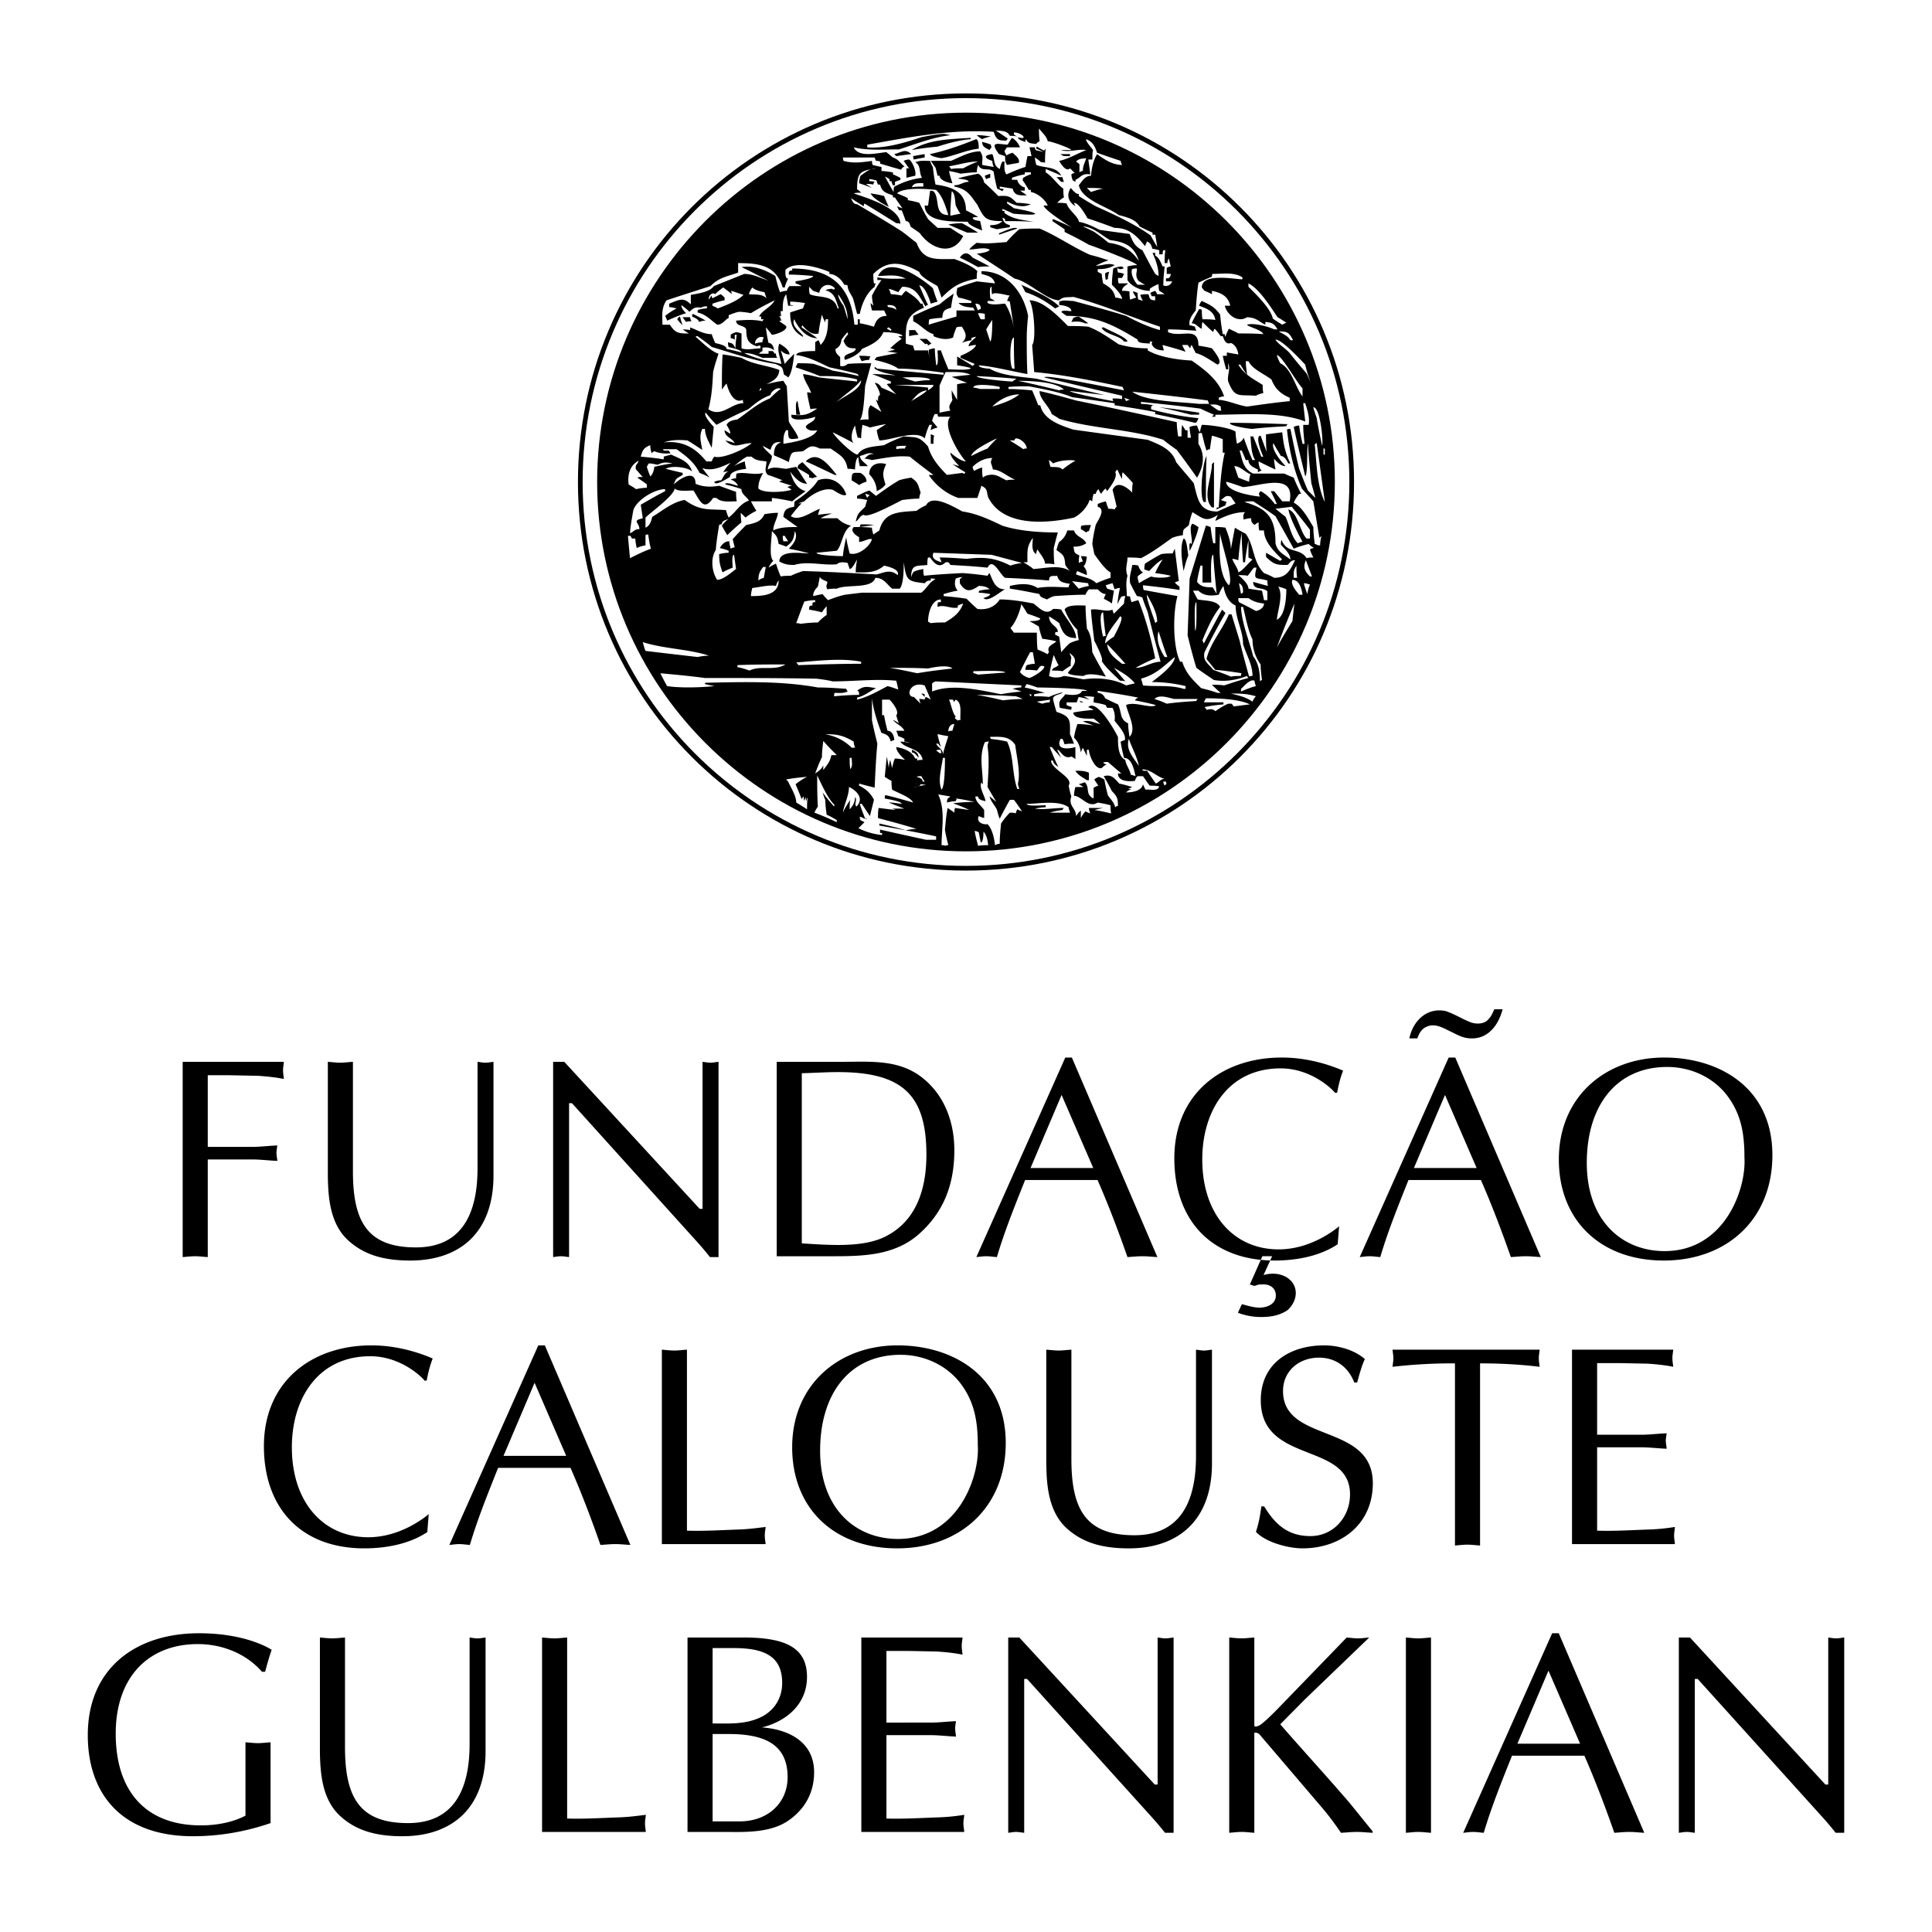 <svg xmlns="http://www.w3.org/2000/svg" width="2500" height="2500" viewBox="0 0 192.756 192.756"><path fill-rule="evenodd" clip-rule="evenodd" fill="#fff" d="M0 0h192.756v192.756H0V0z"/><path d="M26.451 166.793c.201-.74.399-1.48.656-2.191-.627-.4-3.017-1.652-7.256-1.652-6.313 0-11.092 3.502-11.092 10.168 0 5.783 3.3 10.084 10.497 10.084 2.643 0 5.26-.457 7.738-1.311v-8.061c-.456.027-.855.084-1.251.084-.429 0-.855-.057-1.252-.084v7.32c-1.31.682-2.903.969-4.437.969-5.605 0-8.508-3.504-8.508-9.145 0-5.754 3.358-8.943 8.192-8.943 2.419 0 4.808.939 6.401 2.762h.312zM34.421 163.375c-.455.029-.852.086-1.251.086-.426 0-.852-.057-1.252-.086v11.395c.029 2.277.257 4.814 2.048 6.438 1.479 1.338 3.358 1.994 6.173 1.994 5.006 0 8.306-2.85 8.306-8.488v-11.338c-.284.029-.54.086-.797.086-.284 0-.539-.057-.796-.086V174c0 4.615-1.622 7.891-6.145 7.891-4.863 0-6.287-2.592-6.287-7.605v-10.911h.001zM56.585 163.375c-.455.029-.852.086-1.252.086-.426 0-.852-.057-1.251-.086v19.398h10.354c-.028-.285-.084-.568-.084-.854s.057-.543.084-.855c-.911.115-1.792.229-2.702.256-1.708.057-3.414.172-5.15.115v-18.06h.001zM68.594 182.773h4.069c1.962.027 4.324.027 6.002-1.139 1.649-1.141 2.559-2.793 2.559-4.814 0-3.305-2.986-4.33-5.205-4.473 2.503-.625 4.495-2.363 4.495-5.041 0-2.934-2.162-3.932-6.344-3.932h-5.576v19.399zm2.504-18.343h2.106c2.986 0 4.834.768 4.834 3.475 0 1.539-.796 2.793-2.189 3.447-1.536.713-3.129.598-4.751.598v-7.52zm0 8.574h1.593c3.443 0 5.889.939 5.889 4.301 0 2.592-1.991 4.414-4.779 4.414h-2.703v-8.715zM88.439 164.715h2.191l2.845.057c.852.057 1.707.143 2.559.312-.028-.285-.084-.57-.084-.854 0-.285.056-.541.084-.855H85.936v19.398h10.27c-.029-.285-.086-.568-.086-.854s.057-.543.086-.855c-.882.143-1.736.229-2.617.256-1.707.057-3.413.172-5.149.115v-8.318h4.408c.856 0 1.679.113 2.532.143-.028-.314-.084-.57-.084-.797 0-.258.056-.514.084-.74-.853.027-1.676.141-2.532.141H88.44v-7.149h-.001zM117.09 163.375c-.287.029-.541.086-.797.086-.285 0-.539-.057-.797-.086v14.67h-.285l-13.512-14.67h-1.109v19.484c.258-.029.512-.086.797-.086.258 0 .512.057.797.086v-15.354h.283l12.289 13.615a32.607 32.607 0 0 1 1.479 1.738h.855v-19.483zM136.607 163.375c-.396.029-.768.086-1.109.086-.398 0-.768-.057-1.137-.086l-7 7.234c-.396.4-.994.998-1.506 1.396-.285.229-.682.342-.711.172v-8.803c-.455.029-.855.086-1.252.086-.426 0-.854-.057-1.252-.086v19.484c.398-.029.826-.086 1.252-.086.396 0 .797.057 1.252.086v-9.941c0-.113.342-.029.484.086l6.199 7.264c.713.824 1.336 1.68 1.965 2.592.51-.029 1.053-.086 1.592-.086.484 0 .996.057 1.564.086v-.143l-2.305-2.848c-2.275-2.65-4.637-5.215-6.912-7.834l2.42-2.449 6.456-6.21zM140.266 182.859c.4-.029.826-.086 1.252-.086.4 0 .797.057 1.252.086v-19.484c-.455.029-.852.086-1.252.086-.426 0-.852-.057-1.252-.086v19.484zM155.518 162.949h-.658l-8.875 19.91c.312-.029.627-.086.996-.086.34 0 .656.057 1.053.086.797-2.678 1.82-5.186 2.818-7.691h7.223c1.139 2.594 2.162 5.326 2.988 7.691.484-.029.965-.086 1.508-.086.482 0 .938.057 1.48.086l-8.533-19.91zm2.13 11.022h-6.258l3.102-7.291 3.156 7.291zM183.998 163.375c-.285.029-.541.086-.797.086-.283 0-.541-.057-.797-.086v14.67h-.283l-13.512-14.67h-1.111v19.484c.258-.029.514-.086.797-.086.256 0 .514.057.797.086v-15.354h.285l12.289 13.615a31.684 31.684 0 0 1 1.479 1.738h.854v-19.483h-.001zM42.774 151.062c-.569.484-2.959 2.309-6.031 2.309-4.496 0-7.624-3.504-7.624-8.973 0-4.844 2.588-9.086 7.822-9.086 2.93 0 5.036 1.936 5.433 2.449l.198-.029c.143-.74.315-1.482.598-2.193-1.905-.826-4.038-1.311-6.115-1.311-6.001 0-10.725 3.646-10.725 10.055 0 6.238 3.755 10.197 10.013 10.197 2.162 0 4.496-.426 6.288-1.623l.143-1.795zM54.359 134.229h-.653l-8.875 19.91c.312-.027.625-.084.995-.084.342 0 .654.057 1.053.084.797-2.678 1.821-5.184 2.816-7.689h7.225c1.139 2.592 2.162 5.326 2.986 7.689.484-.027.969-.084 1.508-.084.484 0 .939.057 1.479.084l-8.534-19.91zm2.133 11.023h-6.257l3.101-7.291 3.156 7.291zM68.536 134.656c-.455.029-.854.086-1.251.086-.427 0-.854-.057-1.251-.086v19.398h10.354c-.03-.285-.086-.57-.086-.855 0-.283.056-.541.086-.854-.91.113-1.792.229-2.703.256-1.707.057-3.414.17-5.148.113v-18.058h-.001zM97.555 144.199c.199 3.133-1.963 9.342-7.966 9.342-4.238 0-7.765-3.02-7.765-8.803 0-5.781 3.015-9.57 8.022-9.57 2.275 0 4.494.969 5.917 2.764 1.479 1.908 1.792 3.902 1.792 6.267zm-8.051 10.281c6.342 0 10.839-4.158 10.839-10.51 0-6.836-5.434-9.742-10.783-9.742-5.889 0-10.525 3.932-10.525 10.17.001 6.096 4.182 10.082 10.469 10.082zM106.893 134.656c-.455.029-.852.086-1.252.086-.426 0-.852-.057-1.252-.086v11.393c.029 2.279.258 4.814 2.049 6.438 1.48 1.34 3.357 1.994 6.174 1.994 5.006 0 8.307-2.848 8.307-8.488v-11.336c-.283.029-.541.086-.797.086-.283 0-.539-.057-.797-.086v10.625c0 4.615-1.621 7.889-6.145 7.889-4.863 0-6.287-2.59-6.287-7.604v-10.911zM125.846 150.295c-.115.854-.258 1.709-.543 2.533.969 1.055 3.244 1.652 4.639 1.652 3.869 0 7.025-2.42 7.025-6.494 0-6.066-8.959-3.959-8.959-9.199 0-2.023 1.617-3.334 3.582-3.334 1.678 0 2.93.941 3.527 2.479h.285c.229-.797.426-1.596.768-2.336-1.053-.939-2.701-1.367-4.066-1.367-3.414 0-6.316 1.795-6.316 5.469 0 6.438 8.904 4.104 8.904 9.4 0 2.25-1.652 4.158-3.953 4.158-2.221 0-3.502-1.139-4.611-2.961h-.282zM147.666 136.023c2.531 0 4.523.17 5.945.342-.029-.285-.084-.57-.084-.855s.055-.541.084-.854h-14.678c.029.312.084.568.084.854s-.055.57-.084.855a52.827 52.827 0 0 1 6.229-.342v18.172c.4-.027.826-.084 1.252-.084.4 0 .797.057 1.252.084v-18.172zM159.344 135.996h2.188l2.846.057c.854.057 1.707.141 2.561.312-.029-.285-.084-.57-.084-.855s.055-.541.084-.854H156.84v19.398h10.268c-.025-.285-.084-.57-.084-.855 0-.283.059-.541.084-.854-.881.141-1.732.229-2.617.256-1.707.057-3.412.17-5.146.113v-8.316h4.408c.852 0 1.678.113 2.533.143-.029-.314-.088-.57-.088-.799 0-.256.059-.512.088-.74-.855.027-1.682.143-2.533.143h-4.408v-7.149h-.001zM18.226 125.42c.396-.029.824-.084 1.252-.084.396 0 .796.055 1.251.084v-9.742h4.409c.853 0 1.677.113 2.532.143-.03-.312-.087-.568-.087-.797 0-.258.057-.514.087-.74-.855.027-1.68.141-2.532.141h-4.409v-7.148h2.19l2.844.057c.854.059 1.707.143 2.561.314-.029-.285-.084-.57-.084-.855 0-.283.055-.541.084-.854H18.226v19.481zM35.212 105.938c-.455.027-.853.086-1.252.086-.426 0-.853-.059-1.251-.086v11.395c.029 2.279.257 4.812 2.048 6.436 1.479 1.338 3.357 1.996 6.173 1.996 5.007 0 8.306-2.85 8.306-8.49v-11.336c-.286.027-.541.086-.796.086-.286 0-.541-.059-.796-.086v10.625c0 4.613-1.623 7.889-6.144 7.889-4.865 0-6.288-2.592-6.288-7.605v-10.91zM71.686 105.938c-.285.027-.542.086-.796.086-.285 0-.542-.059-.797-.086v14.668h-.285l-13.511-14.668h-1.111v19.482c.256-.029.513-.084.796-.084.256 0 .513.055.796.084v-15.354h.287l12.289 13.617a32.225 32.225 0 0 1 1.479 1.736h.854v-19.481h-.001zM79.996 107.076c1.225-.029 2.419-.113 3.586-.113 6.372 0 8.846 2.193 8.846 8.23 0 3.477-1.024 6.639-4.096 8.178-2.305 1.166-5.833.824-8.336.682v-16.977zm-2.503 18.26h5.548c3.016 0 6.172-.059 8.59-2.166 2.133-1.879 3.584-4.443 3.584-8.404 0-2.705-.91-5.354-3.045-7.119-2.389-1.994-5.261-1.709-8.22-1.709h-6.458v19.398h.001zM106.939 105.51h-.654l-8.875 19.91c.312-.029.627-.084.996-.084.34 0 .656.055 1.053.084.797-2.678 1.82-5.186 2.816-7.691h7.227c1.137 2.594 2.16 5.328 2.986 7.691.482-.029.967-.084 1.506-.084.484 0 .939.055 1.479.084l-8.534-19.91zm2.135 11.023h-6.258l3.1-7.291 3.158 7.291zM133.604 122.346c-.57.482-2.959 2.305-6.031 2.305-4.494 0-7.623-3.502-7.623-8.973 0-4.842 2.588-9.086 7.82-9.086 2.934 0 5.037 1.938 5.436 2.449l.199-.027c.143-.742.312-1.48.598-2.193-1.908-.826-4.041-1.311-6.117-1.311-6.002 0-10.723 3.646-10.723 10.055 0 6.238 3.756 10.199 10.014 10.199 2.162 0 4.492-.428 6.283-1.625l.144-1.793zm-8.907 5.81l.457.141c.201-.057.428-.172.656-.141.768-.088 1.479.254 1.479 1.109 0 .854-.885 1.197-1.621 1.197-.6 0-1.197-.199-1.766-.344l-.398.855a6.458 6.458 0 0 0 2.307.426c.936 0 1.846-.141 2.643-.684.484-.426.826-1.053.826-1.709 0-1.422-1.564-2.277-3.217-1.793l.857-1.879h-.971l-1.252 2.822zM145.191 105.51h-.656l-8.875 19.91c.314-.029.627-.084.998-.084.34 0 .652.055 1.049.084.797-2.678 1.82-5.186 2.818-7.691h7.225c1.137 2.594 2.162 5.328 2.988 7.691.484-.029.965-.084 1.508-.084.48 0 .936.055 1.479.084l-8.534-19.91zm2.133 11.023h-6.258l3.102-7.291 3.156 7.291zm-5.916-12.931c.168-.484.424-.969.939-1.168.85-.398 1.705.17 2.443.512.768.373 1.223.656 2.078.656 1.678 0 2.672-1.424 3.043-2.904h-.826c-.141.312-.283.684-.539.939-.396.541-1.193.568-1.791.369a11.686 11.686 0 0 1-1.055-.484c-.455-.227-.91-.455-1.395-.627-1.875-.455-3.326.912-3.695 2.707h.798zM174.043 115.479c.201 3.135-1.961 9.344-7.965 9.344-4.236 0-7.764-3.02-7.764-8.803 0-5.781 3.014-9.57 8.02-9.57 2.275 0 4.496.969 5.916 2.764 1.48 1.907 1.793 3.901 1.793 6.265zm-8.051 10.285c6.344 0 10.84-4.16 10.84-10.512 0-6.836-5.434-9.742-10.781-9.742-5.891 0-10.525 3.932-10.525 10.168-.001 6.097 4.181 10.086 10.466 10.086z" fill-rule="evenodd" clip-rule="evenodd"/><path d="M57.896 48.09c0-21.282 17.229-38.535 38.482-38.535s38.481 17.253 38.481 38.535c0 21.283-17.229 38.534-38.481 38.534-21.253 0-38.482-17.251-38.482-38.534z" fill="none" stroke="#000" stroke-width=".469" stroke-miterlimit="2.613"/><path d="M96.378 11.74c19.993 0 36.3 16.329 36.3 36.349 0 20.021-16.307 36.35-36.3 36.35-19.994 0-36.301-16.329-36.301-36.35 0-20.02 16.307-36.349 36.301-36.349z" fill-rule="evenodd" clip-rule="evenodd" stroke="#000" stroke-miterlimit="2.613"/><path d="M94.345 84.391c-.135-.067-.27-.067-.405-.067 0-1.621.405-3.512-.337-5.065l1.214.203c-.203.203-.337.135-.337.608.27-.067.54-.135.877-.135 0-.203.202-.068 0-.271.607.068 1.214.203 1.889.338-.743 0-1.485.067-2.159.135.539.203 1.079.405 1.618.675l-1.416-.202c-.068.135-.068.27-.068.473-.27-.203-.472-.338-.674-.473-.135.675-.202 1.418-.27 2.161.067.472.202 1.013.337 1.553-.134 0-.201 0-.269.067zM97.582 84.391c-.135-.541-.27-1.013-.336-1.486.133 0 .27.067.404.135.066.337.135.675.201 1.013.27 0 .27-.945.27-1.081.338.338.406.878.473 1.351-.338.001-.674.001-1.012.068zM99.268 84.324c-.066-.676-.27-1.621-.74-2.094-.473.067-1.148-.203-.877-.811.135.067.336.135.539.203v-.811c-.27-.405-.877-.81-.877-1.351h.27c0 .338.473.405.742.473-.068-.54-.674-1.351-.404-1.891 0 .067.066.135.135.203 0-1.486-.404-2.769.201-4.187.137-.067.271-.067.406-.067-.068.135-.135.27-.135.473.201 1.351.066 2.701 0 4.052.27.473.539.945.875 1.486-.27-.203-.471-.405-.674-.541.135.541.539.878.742 1.351.068.271.135.541.27.878.338-.675.674-1.283 1.012-1.891h.404c.27.337.539.743.811 1.148a3.163 3.163 0 0 1-.473-.203c-.068.135-.135.27-.135.405-.203-.067-.404-.067-.607-.067a6.726 6.726 0 0 0-.877 1.081c-.066.675-.135 1.351-.135 2.025-.202 0-.339.068-.473.136zM92.389 83.783a476.53 476.53 0 0 1-4.586-1.013v.337h.202v.203a6.844 6.844 0 0 1-2.36-.675l.607-.608-.405-.203c-.067-.135-.067-.27-.067-.338.337.068.607.338.742.203h-.202c-.202-.541-.405-1.013-.54-1.486h.202l.81 1.216.404-1.621c-.337-.675-.809-1.081-1.483-1.418v-.202c.472.135 1.011.27 1.551.405.067-1.486.135-2.972.27-4.39-.202-.811-.404-1.621-.54-2.363v-2.162c.135 1.148.54 2.364.944 3.444.607.203.742.27.944.878a.51.51 0 0 1 .337-.135c0-.406-.202-.946-.674-.946-.135-.54-.27-1.08-.337-1.553h-.203v-1.553h.742c.337.338 1.012 1.215.674 1.553.068.27.135.54.27.811-.202-.135-.405-.271-.607-.337.337.404.944.607 1.147 1.08h-.81c.068.135.135.338.202.54.203.067.405.135.607.27v.271c.202 0 .404.067.607.135-.337-.067-.674-.135-1.012-.135.472.743 2.023.608 2.226 1.823-.203 0-.405 0-.54.068v-.203h-.203c-.337-.743-1.146-1.013-1.888-1.147 0 .472.54.945.876 1.283-.337-.068-.674-.135-1.011-.135-.135.27-.203.608-.27.946l-.203-.811c-.067.27-.135.541-.135.811a38.364 38.364 0 0 0-.202-1.148l-.203 2.025c.203.135.405.271.674.406 0 .27 0 .54.068.877.606.338 1.821.743 2.09 1.283-.944-.27-1.888-.54-2.765-.743-.068.068-.068.203-.068.337.27.068 1.686.271 1.686.54-.472-.067-.877-.135-1.281-.135.472.203 1.012.405 1.551.608h-1.282c.135 0 .27.067.405.135-.607-.067-1.146-.135-1.686-.202-.067.337-.067.675-.067 1.013 1.281.337 2.563.675 3.844 1.08-.405 0-.742.068-1.079.135-.876-.27-1.753-.473-2.63-.675v.202c1.888.338 3.777.676 5.665 1.081v.337l-1.008.001zM83.487 82.027c-.742-.338-1.484-.675-2.226-.945.067-.203.203-.405.337-.608-.067-1.08-.067-2.094-.067-3.106.472.945 1.012 2.229 1.753 2.972-.067 0-.067.067-.067.135-.405-.473-.81-.945-1.147-1.418.067.202.135.473.27.743 0 .473.067.945.135 1.486.337.135.674.338 1.012.54v.201z" fill-rule="evenodd" clip-rule="evenodd" fill="#fff"/><path d="M98.393 82.027c-.068-.135-.068-.27-.068-.338.134.136.202.203.068.338zM107.834 81.623v-.743c-.203.135-.338.338-.473.54 0-.81-.811-1.013-.473-1.958-.135-.405-.201-.743-.27-1.081.539-.81-1.754-1.621-1.754-2.498h.203c0 .337.338.473.539.675-.336-.675-.607-1.351-.877-2.025h.203c.27.337.607.675.943 1.08l-.404-.81c.338 0 .607 1.013 1.416.675.135.067.27.135.404.27v-1.215c-.674.202-2.021.337-1.482-.811h.201c.068.136.135.338.203.541.27-.067.607-.067.943-.067-.135-.337-.27-.676-.404-.945 0-1.351.135-1.756-1.348-2.229-.135-.472-.271-.877-.338-1.283 0-.473.809-.405.943-.675-.471.135-.943.27-1.348.472-.541-.067-1.012-.067-1.484-.067v-.202c.338-.068.674-.135 1.08-.135-.676-.203-1.35-.405-2.023-.541.066-.135.135-.27.201-.337.338.068.676.203 1.08.337.471 0 4.922.068 4.922.338h-.471c-.271.54-1.146.405-1.688.338-.336.54-.74.54-.539 1.351.338.067.742.135 1.146.203 0-.135 0-.203.068-.27-.203-.068-.406-.136-.539-.203v-.27h1.01c.068-.203.137-.405.203-.541.338.068.674.135 1.078.271-.201-.135-.404-.271-.605-.338.336 0 .674 0 1.078.067-.066.135-.066.338-.066.541.404.068.809.135 1.213.27 0 .067.068.135.135.271h.539c.203.405.27.811.203 1.283.338.473 1.215 1.351 1.012 1.959-.135 0-.27.067-.404.135.066.541.201 1.081.336 1.621.811 0 1.012 1.283 1.148 1.823-.203-.067-.338-.135-.473-.135-.068-.473-.541-1.081-.541-1.486-.74-.337-.74-1.553-.74-2.296-.271-.54-2.092-3.849-2.969-2.971.135.067.338.135.541.27-.676.067-1.35.135-2.023.27 0 .675 1.482.607 2.023.607.201.136.404.338.674.54-.674-.135-1.012-.404-1.754-.27.338.135.674.27 1.08.405-.541-.067-1.08-.136-1.619-.136-.135.406-.27.878-.338 1.351.406.405.607.878.676 1.486.066-.203.135-.338.201-.473l.404.81v-.607h.203c0 .472.607 2.026 1.281 1.823.135-.135.27-.27.473-.337-.135-.068-.27-.136-.338-.203.135-.067.27-.067.473-.067.404.338.877.743 1.348 1.148h-.336c0 .81 1.078.81 1.686.743.068-.203.135-.337.27-.473h.539c.203.271.406.608.676.945.27 0 .605 0 .943.068-.135.54-.877.27-1.35.337-.135-.202-.201-.405-.27-.54-.135.675-1.078.811-1.686.811.135-.135.338-.271.539-.338h-.336l.404-.203c-.473-.135-.877-.27-1.281-.337-.539-.607-.809-.945-1.551-.743.27.473.539.945.809 1.486.539.54.607.743.607 1.486-.135 0-.203.067-.271.135-.133-.54-.471-.81-.74-1.215-.135-.541-.27-1.081-.338-1.553-.201-.135-.404-.202-.539-.271-.203.068-.338.135-.473.271l.404.607a3.335 3.335 0 0 0-.471.203v1.08c-.877-.405-.338-1.08-.877-1.621l-.607.203c.135.067.27.135.473.27h-.811c-.066.27-.135.541-.135.878.742 0 1.416 1.283 2.361.675.404.067.809.135 1.281.271 0 .27 0 .54.068.81-.607-.135-1.148-.27-1.688-.337.27-.067.539-.135.877-.202h-1.416c0 .135.066.337.135.54-.203-.067-.338-.135-.473-.202-.195.196-.33.399-.465.67zM84.094 81.082c.135-.878.607-1.688.607-2.566.607.27 1.619 1.081.742 1.958-.27-.271.135-.675-.135-.945 0 .473-.202.878-.539 1.215 0-.337 0-.675.067-.945-.27.405-.54.81-.742 1.283zM104.73 81.082c.404-.135.811-.203 1.281-.271 0-.067.068-.135.135-.202-1.012 0-1.955.202-2.898.067.336-.067.674-.135 1.078-.135v-.202c-.27 0-1.889.135-1.889-.136 1.146 0 3.17-.405 4.182.338 0 .135.068.338.135.541h-2.024zM80.52 80.744c-.405-.27-.742-.472-1.079-.675 0-.675-.54-1.485-.809-2.094l-.203-.202c.674-.135 1.349-.202 2.091-.271-.405.203-.81.473-1.146.743.202.473.404.945.607 1.486a.928.928 0 0 1 .203-.271c0 .135 0 .271.067.473 0-.135.068-.271.135-.405 0 .135 0 .27.067.405 0-.135.067-.271.135-.405-.068.406-.068.811-.068 1.216zM93.94 78.786c-.404-.877 0-2.229.135-3.174h.203c0 .608 0 2.836-.338 3.174zM101.494 78.718c-.539-1.553-.338-3.309-1.012-4.727-.539-.135-1.08-.203-1.619-.271-.066-.067-.066-.135-.066-.203.943 0 1.887-.135 2.494.811.135 1.148.541 2.702.27 3.85 0 .135.068.337.135.54h-.202zM91.108 78.583c.202-.068.742-.135.742-.338-.27-.067-.54-.067-.742-.067.405 0 .81.067 1.281.135-.472.067-.876.135-1.281.27zM116.195 78.38c-.066-.135-.135-.27-.135-.405h.27c0 .068 0 .135.068.203-.068.068-.134.135-.203.202z" fill-rule="evenodd" clip-rule="evenodd" fill="#fff"/><path d="M115.318 78.178c-.336-.473-.605-.878-.875-1.283-.137 0-.473.067-.473-.135.877 0 1.416.743 2.225.946-.404 0-.539.337-.877.472zM92.052 77.975c0-.337-.405-.404-.607-.473.135-.067.27-.067.472-.067.067.136.202.338.337.54h-.202zM81.329 77.165c.203-.54.405-1.081.674-1.621 0-.541.067-1.081.135-1.621.405.473.877.946 1.349 1.418h-.54c-.135.675-.404.946-.81 1.486v-.473c-.134.338-.47.608-.808.811zM84.836 76.76c-.067-.405-.067-.811-.067-1.148h.202c0 .472.135.743-.135 1.148zM113.633 76.422c-.539-.811-1.35-1.621-1.012-2.702.338.947.811 1.757 1.012 2.702zM106.957 76.017zM94.075 75.274c0-.607-.472-.607-.674-1.08h.202c.068.067.135.202.27.338-.135-.473-.27-.878-.337-1.283.337.067.674.135 1.079.202-.202.608-.405 1.216-.54 1.823z" fill-rule="evenodd" clip-rule="evenodd" fill="#fff"/><path d="M93.738 75.139c-.135-.135-.27-.203-.337-.27.135-.067.27-.067.472-.067 0 .067 0 .202.067.337h-.202zM84.971 74.599c-.742-.743-1.619-1.148-2.63-1.351 1.214 0 1.821.135 2.833.743 0 .203.067.405.135.608h-.338zM112.689 73.518c-.068-.473-.135-.945-.135-1.35-.877-.405-.607-1.081-1.012-1.891a22.634 22.634 0 0 1-1.281-.608c-.135-.337-.406-.54-.742-.54v-.203c1.35.203 2.697.405 4.047.676-.135.067-.27.135-.338.27.674.135 1.348.271 2.09.473-.404.405-2.158-.405-2.967 0 .204.945 1.081 2.43.338 3.173zM94.615 72.978c0-.405.203-.743.607-.743-.067.203-.134.406-.202.676-.135 0-.27 0-.405.067zM95.559 71.897c-.202-.203-.405-.203-.202-.405-.337-.338-.472-1.283-.675-1.688h.405c0 .067.067.135.134.27 0-.135.068-.203.135-.27.674.338.404 1.351.472 2.026-.134.001-.202.001-.269.067zM121.254 70.952c-.27-.27-.539-.203-.877-.135a.891.891 0 0 0-.203-.27c.607-.136 1.215-.203 1.889-.271v-.203h-1.955c.066-.135.135-.27.203-.405 1.213 0 3.303.068 4.383.608l-1.619.203c-.066-.135-.135-.203-.201-.27h-.338c-.474.203-.878.473-1.282.743z" fill-rule="evenodd" clip-rule="evenodd" fill="#fff"/><path d="M95.424 70.547c-.067-.203-.067-.338-.067-.473 0 .135 0 .27.067.473zM91.85 70.209l-.674-.676c-.877 0-.404-1.62 1.079-1.147l.607 1.418c-.202-.135-.337-.202-.472-.271-.067.068-.135.135-.135.271-.202-.067-.405-.067-.539-.067-.001.135.067.269.134.472zM103.988 70.209a4.545 4.545 0 0 1-.539-.203c.404-.067.877-.135 1.35-.202-.068.067-.068.135-.068.27-.27 0-.54.068-.743.135zM116.398 70.209c-.404-.203-.811-.338-1.215-.473.473-.473 1.35-.135 1.957 0h2.359c-.066.067-.135.135-.135.203-1.01.067-2.022.135-2.966.27zM124.963 70.006c-.674-.473-1.35-.607-2.158-.81.943 0 1.551 0 2.496.27a1.49 1.49 0 0 0-.338.54zM100.078 69.872c-.877-.203-1.754-.405-2.631-.54 1.281 0 2.562.067 3.912.135.201.067.404.136.674.271a17.421 17.421 0 0 0-1.955.134zM85.51 69.804v-.202c.675-.136 1.349-.676 1.889-.946-.877-.135-1.214-.27-1.889.27.203 0 .203.203.203.405-.876 0-1.686.067-2.495.135 0-.135 0-.27.067-.337.404 0 .809.067 1.281-.135-.068-.135-.135-.202-.135-.27-.944-.067-1.888-.135-2.833-.135-3.708-.675-7.485-.54-11.195-.472-.067 0-.067.067-.067.135.27.068.607.135.944.203-1.416.135-3.305.203-4.721 0-.27-.473-.472-.878-.675-1.283 1.483.135 2.968.271 4.451.473 3.709 0 7.418 0 11.128.067.539.068 1.079.135 1.618.271 2.158 0 4.249-.271 6.339-.067.068.27.135.54.202.878-.404-.135-.742-.271-1.079-.338-1.009.538-1.953 1.078-3.033 1.348zM102.844 69.466c-.068-.067-.137-.135-.137-.202.203 0 .27.068.137.202zM99.875 69.264c-2.09-.405-4.855-1.081-6.878-.271v-.811c.067-.067.202-.135.337-.202 2.833.135 5.665.27 8.565.405v.202c-.338 0-.607.068-.877.135.27.068.539.135.877.27-.674.07-1.35.137-2.024.272zM121.457 69.129c-.541-.203-1.08-.337-1.619-.473-.877-.878-1.484-1.418-1.889-2.634h-.203c-.74-1.486-.74-4.862-.27-6.551-1.146-.203-2.293-.405-3.371-.607-.068-.203-.068-.338-.068-.473 1.215.135 2.428.271 3.643.473v-.338c-.203-.135-.338-.27-.473-.405.135-.068.27-.135.404-.135l-.404-3.242c-.066.135-.135.27-.201.473-.406 0-.811 0-1.146.068-.541.27-1.08.608-1.619.945-.068.203-.068.405-.068.608.135 0 .271.067.473.135.404-.405.877-.945 1.35-1.148-.27.405-.541.878-.742 1.351.473.067 1.012.135 1.551.27-.27.271-1.686.203-1.955.067-.404.203-.811.406-1.215.675-.066-.27-.135-.472-.135-.675.135-.135.338-.27.539-.405-.27-.135-.404-.473-.471-.675-.203-.068-.406-.068-.607-.068-.068.608-.338 1.148-.203 1.823.203.406.404.811.676 1.283.135 0 .336.068.539.135.135.473.336.945.539 1.486.404 1.621.809 3.241 1.281 4.93-.877 0-1.619.608-2.494.608a16.91 16.91 0 0 1 1.955-.945c-.404-1.959-.945-3.984-1.686-5.808-.27.068-.473.135-.676.203-.066-.203-.135-.405-.135-.54-.135-.068-.27-.068-.336-.068 0-.743-.137-1.283.066-2.026-.27-.743 0-1.148 0-1.823.404 0 .877 0 1.35.067 1.078-.54 2.158-1.351 3.102-2.025.338-.136.674-.203 1.08-.271 0-.743.135-.54.605-1.013.068-.473.203-.878.338-1.283 1.146.675 1.35 1.013 2.562.27a2.383 2.383 0 0 0-.27.608c.943-.473 1.889-.878 2.967-.878-.201.202-.201.473-.135.743.203-.068.473-.136.742-.136 0 .473.135.473.338.676.135-.135.27-.203.404-.271 0 .271 0 .54.066.811h.473c0 1.148 1.078 2.161 1.82 2.904-.066 0-.135.068-.201.135l-1.416-.811v.405c.809.81 1.078.81 2.158.81.27-.27.336-.472.74-.472-.471.945-.809 1.756-2.09 1.756-.338-.203-.674-.338-1.012-.473-1.146-1.148-.943-2.702-1.82-3.917a15.801 15.801 0 0 1-1.08-.608c-.135.676-.27 1.418-.404 2.161 0-.743-.27-1.485-.539-2.161-.338-.067-.674-.067-1.012-.067v1.621h-.203c-.135-.54-.201-1.081-.27-1.621-.201-.068-.336-.135-.471-.135-.541 1.756-1.08 3.512-1.619 5.268l-.203 5.672c.27 1.081.539 2.161.877 3.242.539.405 1.146.811 1.754 1.215 1.146.203 2.225 0 3.305-.405 0 .067.066.135.135.202-.811.203-1.619.473-2.428.743-.404-.067-.811-.067-1.215-.067.27.27.541.54.877.81l-.335.001zM123.816 68.994v-.27c.338-.27.877-1.013 1.35-.81 0 .135.066.337.135.54-.541.134-1.012.338-1.485.54z" fill-rule="evenodd" clip-rule="evenodd" fill="#fff"/><path d="M118.084 68.724c-1.281-.405-2.766-.203-4.047-.337-.066-.27-.135-.473-.201-.676 1.482-.405 2.225-1.215 3.371-2.161 0 .81-1.686 2.026-2.293 2.499 1.146 0 2.293.135 3.373.405v.27h-.203zM112.352 68.386c-1.213-.676-2.9-.811-4.248-.608-.676-.135-1.35-.27-1.957-.337-.471.202-1.078.202-1.482 0 .135-.743.27-1.418.471-2.094.137.338.271.675.473 1.013-.27.271-.539.203-.674.541.338 0 .674 0 1.078.067.27-.203.539-.405.811-.54 0-.271 0-.54.066-.811-.066-.203-.135-.337-.201-.473 1.01.675.471 1.215-.137 1.958 0 .27 1.283.338 1.553.338.539-.338 1.617-.068 2.225.067-.473-.811-.943-1.621-1.348-2.431-.068-.811-.068-1.688-.541-2.364-.066-.811-.135-1.553-.135-2.296-.471 0-1.82-.135-2.09.405.336.811.674 1.418 1.281 2.026 0 .337.068.675.135 1.013a3.844 3.844 0 0 0-.943.337c-.27.27-.541.541-.811.878a92.196 92.196 0 0 0-.201-1.553l-.404-.203v-.203c.066-.067.135-.067.27-.067 0-.608-.877-.675-.877-1.554.336.203.674.405 1.012.676.336.945.605 1.485 1.686 1.485 0-.878-1.08-2.025-1.484-2.836-.27-.068-.539-.068-.809-.068-.674.675-1.281 0-1.955-.541-1.08-.202-2.227-.404-3.373-.404-.473.742-1.281 1.08-2.225.945-.406-.337-.743-.675-1.08-1.013-.81-.135-1.551-.202-2.293-.27v-.203c.472-.135.944-.27 1.416-.337-.337-.337-.337-.81-.202-1.215.202-.067.404-.135.674-.135-.135.068-.202.135-.27.203v.405c.54.878 1.012.878 1.889.271.404 0 .809.067 1.078.337-.336 0-.674.068-1.012.135-.068.07-.068.137-.068.204.336 0 .742.067 1.146.135 0 .203-.541.338-.676.405.473.473 1.688-.675 2.158-.878-1.012 0-1.213-.877-1.551-1.621-.066.067-.135.135-.201.27a34.804 34.804 0 0 0-2.497-.27c-1.281.067-2.562.135-3.844.27-.067-.27-.067-.473-.067-.675-.337.067-.674.135-.944.27-.135.135-.202.338-.27.541 0-1.351.607-1.081 1.618-1.216 0-.27 0-.54.068-.743h.203c.472.675.944 1.081 1.551.473h.27c.067.067.135.135.203.27 1.213.068 2.429.135 3.71.271.539-1.081 1.213.675 1.752 1.013 1.416.067 2.9.135 4.385.27 0-.608.404-.406.809-.473.203.676.607.676 1.281.811a.526.526 0 0 0-.135.338c-.943 0-2.023-.135-3.102.067-.811-.54-1.889-.405-2.766-.203v.27c.943.135 1.955.338 2.967.54 0 .338.473.405.742.541.203-.136.473-.271.742-.338 1.012-.067 2.023-.135 3.102-.135.068-.203.203-.405.338-.541h.877c.201.203.473.473.809.473-.066.135-.135.271-.201.473.27.135.539.271.809.473.066-.473.135-.877.203-1.283-.27-.067-.473-.135-.676-.203-.066-.135-.135-.27-.135-.338.203-.067.404-.135.674-.203.068.203.137.406.203.608a1.28 1.28 0 0 1 .539-.135c-.135.54-.201 1.08-.27 1.621.135-.27.27-.541.404-.743.135-.068.27-.068.404-.068a2.479 2.479 0 0 0-.135.743l-1.01 1.013c-.068-.135-.137-.27-.137-.405-.674.27-1.416-.135-2.156 0 .066 1.013.201 2.026.336 3.106.135.271.945 1.824.742 2.026.404.676 1.281 1.418 1.82 1.959.135 0 .338 0 .539.067-.404-.473-.809-.946-1.145-1.351.74.405 1.551.878 2.09 1.553-.335.069-.605.137-.874.204zM125.705 67.981c0-.878-.135-1.824-.674-2.499-.406-1.62-1.146-3.309-1.215-4.93h.203c.27 1.013.471 2.296.943 3.242 0 .878.27 1.756.811 2.499 0 .473.066 1.013.133 1.553-.066 0-.133.068-.201.135z" fill-rule="evenodd" clip-rule="evenodd" fill="#fff"/><path d="M102.707 67.643c-.336-.067-.809-.338-.943-.608.338-.675.674-1.35 1.012-1.958h.27c.068.337.135.743.203 1.148-.271 0-.541.067-.811.135-.066.135-.135.271-.135.473.338 0 .742 0 1.146.067.27-.27.27-.608.742-.405 0 .405-1.214 1.081-1.484 1.148zM122.805 67.508c-.607-.271-1.213-.473-1.754-.675-.471-.608-1.078-.878-.877-1.756a72.846 72.846 0 0 1 2.092-3.917l-.338-.337c-.607 1.08-1.213 2.229-1.82 3.376-.068-.135-.135-.271-.135-.337.539-1.283.943-2.229 1.754-3.31-.338-.675-1.553-.607-2.227-.742-.201-.338-.336-.608-.473-.878h.541c.539.54 1.281.54 2.023.405.135-.337.27-.608.471-.878.135.81.473 1.621 1.215 1.958 0 1.351.742 2.499.742 3.849.336 1.081.943 2.026.943 3.175-.135 0-.27 0-.338.067-.336-1.216-.674-2.431-.943-3.58l-.809-2.633h-.271c-.605 1.485-1.887 2.904-2.225 4.457.27.338.539.675.877 1.081.877.067 1.754.202 2.631.337-.068.067-.068.135-.068.271-.337 0-.673 0-1.011.067zM97.582 67.305c-.203-.067-.336-.135-.473-.135v-.203c.338 0 3.17-.135 3.17.135-.943.068-1.82.136-2.697.203zM91.513 67.17c-.944-.203-1.889-.405-2.765-.54 1.281 0 2.562 0 3.844.067.54-.135 2.023-.405 2.428 0-1.214.136-2.361.271-3.507.473zM74.788 66.9c-.405-.135-.81-.27-1.214-.337v-.203c1.551-.067 3.169-.067 4.788-.067-1.079.675-2.495.067-3.574.607zM79.643 66.36c-.067-.135-.135-.203-.202-.27 2.023-.136 4.451-.473 6.474-.068v.203c-2.09 0-4.181.067-6.272.135zM111.947 66.225c-.676-.54-1.416-1.013-1.484-1.959a50.636 50.636 0 0 1 1.82 1.959h-.336zM69.595 65.55c-1.753-.203-3.507-.405-5.193-.608-.135-.338-.202-.608-.27-.878 2.09.676 4.519.676 6.609 1.351-.405 0-.809.067-1.146.135zM116.195 65.55c-.471-.743-.877-1.688-.607-2.566.271.811.541 1.688.877 2.566h-.27zM104.529 65.28c-.338-.203-.676-.338-1.012-.473-.068-.608-.068-1.148-.068-1.688h-2.293c-.135-.203-.27-.338-.336-.473.471-.473.943-1.621 1.078-2.364.203.27.404.608.607.945.404.135.809.27 1.281.473 0 .27-.811.27-1.08.27.27.135.607.337.945.54.066.405.201.811.336 1.215.473.068.945.136 1.418.271-.406.337-1.012.473-.742 1.081-.067.068-.134.135-.134.203zM127.391 64.604a84.13 84.13 0 0 1 1.754-4.39c-.068.541-.135 1.148-.203 1.756-.54.879-1.079 1.756-1.551 2.634zM110.262 64.199c0-.946 1.01-1.958 1.482-2.702.539 0-.539 1.824-.605 2.026a4.311 4.311 0 0 0-.877.676zM110.059 63.524c-.135-.405-.473-2.431 0-2.431.068.743.135 1.553.27 2.364-.136 0-.202 0-.27.067z" fill-rule="evenodd" clip-rule="evenodd" fill="#fff"/><path d="M119.23 62.916c0-.337-.135-2.836.135-2.836 0 .337.069 2.836-.135 2.836zM79.845 62.241c-.135-.067-.27-.067-.404-.067.27-.743.54-1.486.809-2.161.337-.067.674-.135 1.079-.135v.203c-.134 0-.203 0-.27.068v.27c-.135 0-.203 0-.27.067s-.067.203-.067.338c.404.067.81.135 1.281.27.135-.203.27-.405.472-.608v.878c-.337.202-.607.473-.877.743-.606-.002-1.213.066-1.753.134zM92.861 62.173c-.135-.068-.202-.135-.27-.135 0-.811.337-2.228 1.281-2.228v.27h-.27c-.067.135-.067.271-.067.473.674-.27 1.281.203 2.023.067v-.202c.135-.067.337-.135.54-.203-.337.946-1.011 1.419-1.821 1.891-.471-.001-.944-.001-1.416.067zM115.252 62.173c-.068-.405-.945-2.499-.809-2.836.404.743 1.01 1.756 1.01 2.701-.066 0-.135.067-.201.135zM127.391 61.835c.068-.878.674-2.499.135-3.309.27.068.539.135.811.27-.001.946-.138 2.634-.946 3.039zM125.301 60.958c-.607-.338-1.146-.607-1.688-.878-.066-.135-.066-.27-.066-.405h1.012c.473.338.943.473 1.551.54-.001.405-.405.675-.809.743zM111.139 60.823c0-.135.066-.271.133-.405-.067.134-.133.27-.133.405zM82.611 59.877c-.203-.203-.405-.405-.54-.608-.337.068-.674.135-.944.203 0-.405.203-.675.472-.945l.203-1.013c0 .271.54.406.742.541 0 .271-.203.337 0 .743.27-.067.606-.067.944-.067 1.011-.473 3.507.067 3.844-1.08.876 0 1.146.675 1.686 1.08h.742c.405-.405.405-2.026.405-2.634.27 1.824.337 1.891 2.09 2.093.203-.202.27-.27.607-.27v-.203c.135 0 .27 0 .472.067-.607.27-.876.945-1.416 1.351h-5.935c-.607.067-1.146.135-1.686.203-.608.134-1.147.336-1.686.539zM126.109 59.877a19.384 19.384 0 0 0-.203-.945 57.193 57.193 0 0 1-1.348-.203c0-.473-.674-1.08-1.012-1.351.27 0 .607 0 .943.067.203-.27.406-.54.607-.81h.27c-.336 1.351-.066.945 1.08 1.283 0 .135 0 .337.066.54-.539-.135-1.012-.271-1.482-.405 0 .878.943.473 1.416.946v.877l-.337.001zM74.922 59.472c0-.27.067-.54.135-.81.742-.067 1.619-.337 2.36-.203.067-.203.135-.405.27-.54.001 1.485-1.618 1.553-2.765 1.553zM129.617 59.337c-.27-.337-.877-1.013-.676-1.486.742 0 .945 1.013 1.012 1.486h-.336zM121.389 59.269c-.135-.27-.27-.473-.404-.675-.607 0-1.146 0-1.551-.541.066-.541.201-1.081.336-1.621h.203v1.688h.877c0-.338-.135-2.769.201-2.769.068 1.285.203 2.568.338 3.918zM123.816 59.269a32.547 32.547 0 0 0-.203-1.081c.406.203.406.541.406.946-.068 0-.134.068-.203.135zM130.426 59.269c-.135-.405-.27-.743-.338-1.081.203 0 .404.068.607.136-.134.27-.203.608-.269.945zM107.631 58.729c-.27-.27-.473-.541-.674-.743l1.617.202c0 .068 0 .136.068.271-.337.067-.673.135-1.011.27zM122.602 58.391c-1.078-1.08-.943-3.781-.875-5.2.134 1.148 1.416 4.66.875 5.2z" fill-rule="evenodd" clip-rule="evenodd" fill="#fff"/><path d="M109.385 58.188c-.539-.54-1.35-.607-2.023-.877 0-.135.066-.271.135-.338.27.135.607.27.943.405 0-.338-.066-.607-.336-.878.27-.27.27-.607.336-.945-.201-.068-.404-.068-.605-.068.066.135.135.338.201.541-.135 0-.27.067-.404.135 0-.27 0-.54.066-.743-.605-.27-.471-.337-.605-.878.473 0 .877-.068 1.281-.337-.27-.608-1.012-.608-1.215-1.283h-.674c-.135.473-.404.878-.809 1.148-.135.27-.203.541-.27.811.674.473.809.54.875 1.485.137.203.27.406.473.608-1.012-.675-2.494-.27-3.641-.202-.338-.271-.676-.473-1.012-.676h.404c0-1.215-.068-1.553.539-2.431 0 .54-.201 1.283.338 1.621 0-.203.066-.337.135-.473.201.405.742.945.742 1.418.27 0 .605 0 .943.067-.068-.541-.068-1.081-.068-1.621.137-.541.271-1.081.406-1.553-1.822 0-3.846-.135-5.531-.675-1.281-.607-2.562-1.215-3.979-1.418-.809-.405-3.034-1.823-3.642-.608a4.29 4.29 0 0 0-.944.541c-1.753.135-3.237.068-3.709 1.958l-.606.405c-.068-.27-.135-.473-.135-.676-.607-.067-1.214-.067-1.821-.067a.516.516 0 0 0-.135.337c.135.338.337.473.674.675v.473c.405 0 1.011-.405 1.281-.27-.202.743-1.417 1.688-2.225 1.418-.135-.54-.271-1.081-.338-1.621-.135.608-.27 1.215-.337 1.891-.337 0-2.63-.067-2.63-.337l2.023-.202c.54-.541.54-1.959 1.416-2.499-.54-.135-.944-.338-1.349-.743h-1.686c.337-.203.742-.337 1.146-.472-.472 0-.944.067-1.417.135l.203-.608c-.809.271-2.023 1.283-2.9.743a9.928 9.928 0 0 1 1.079-1.283h-.337l.607-.203c.607-.608 1.888-1.418 2.833-1.148.27.135 1.079.743 1.349.473-.404-1.216-1.618-1.891-2.833-1.418-.472.81-1.551 1.621-2.292 2.093-.067.135-.067.338-.067.54-.742.135-1.012.27-1.079 1.013l1.416 1.013c-.809 0-1.753 0-2.428.337 0-.608.404-1.148.472-1.756-.472 0-.944.068-1.349.135-.337.743-.877.878-1.821 1.081-.472.473-.944.945-1.349 1.418l.203.811c-.135 0-.27.067-.405.135-.067-.271-.135-.54-.135-.743-.472 0-.742.337-.944.675.27.067.54.135.877.271v.202c-.337 0-.674.067-.944.135 0 .743.067 1.08.337 1.823.337-.203.674-.337 1.011-.473 0-.203-.134-1.283.136-1.283l.202 1.418c-.472.337-1.282 1.08-1.889 1.08-.54-.811-.674-2.161-.135-2.971.067-.878.202-1.688.337-2.499.067-.068.135-.068.27-.068 0-.405.405-.405.674-.541a3.2 3.2 0 0 0-.674.676c.135.27.337.608.54.945.472-.473.944-.878 1.416-1.283-.067-.338-.067-.675-.067-.945l.472.473c.337-.27.674-.473 1.079-.675-.202-.337-.405-.675-.54-.945h2.091v-.337c.674.067 1.349.202 2.023.337.405-.337.877-.675 1.349-1.013-.944-.27-1.282-1.08-1.551-1.958.405.541.944 1.216 1.686 1.216a64.646 64.646 0 0 1-1.079-1.688l-1.012.203c-.674-.067-1.281-.27-1.821.068 0-.473.405-.811.405-1.351-.135-.203-.877-.743-.877-1.013.203.135.472.27.742.405.135-.541.404-.878 1.079-.743-.607.135-.742.676-.742 1.283.472.203.944.405 1.483.676.271-1.216.337-.945 1.417-1.081.674-.473.809-.675 1.686-.27h1.079c.944.675 1.483.878 1.686 2.026a3 3 0 0 1 .742.068c0-.203.067-1.216.337-1.216 0 .27.068.541.135.878h.81c-.337-.405-.675-.473-.81-1.013.607-.135.81-.405 1.416-.203-.472 0-.606.135-.944.473.202 0 .472.067.742.135 1.281-.202 2.496-.473 3.777-.338.742.608 1.551 1.216 2.36 1.824h-.472c.674 1.013 1.753 1.891 2.967 2.296h1.889l.404-1.216c.674.338.473.54.674 1.148 1.484 2.972 5.801 2.634 8.564 2.026.676-.338 1.35-1.081 1.551-1.756.068 0 .137.067.271.135 0-.27.066-.541.135-.743h.201c.068-.203.135-.337.27-.472.068.135.135.27.27.472.137-.203.271-.405.473-.54 0 .068.068.135.135.27.27-.405 1.08-1.351.809-1.891.068-.135.137-.203.203-.27.135.27.27.607.473.945 0-.27 0-.472.066-.675.338.337.676.675 1.012 1.081-.066.27-.066.608-.066.945-.473-.473-1.484-1.283-1.957-.27.137.54.27 1.08.406 1.688-.068.068-.137.135-.203.27-.203-.067-.404-.067-.607-.067-.135-.27-.201-.54-.27-.743-.27.067-.539.135-.809.27v.27c.877.27 0 1.351-.203 1.824-.135.607-.27 1.215-.336 1.891.066.338.135.676.201 1.013.338.472 1.08 1.553 1.619 1.823v.541c-.472.134-.945.336-1.415.538z" fill-rule="evenodd" clip-rule="evenodd" fill="#fff"/><path d="M75.665 57.919c0-.676.135-.878.472-1.351h.27c-.067.338-.135.675-.202 1.081-.204.067-.406.135-.54.27zM129.076 57.649c0-.541-.066-.676.271-1.216 0 .405 0 .81.066 1.216h-.337zM77.89 57.513a15.315 15.315 0 0 1-.473-1.283c-.27.135-.539.27-.742.405.135-.271.27-.473.472-.675-.472-.473-.135-2.296-.135-2.972.472.473.539.54.674 1.283.203.067.472.135.742.27.742-.54.742-.81.877-1.553.337.676-.135 1.283-.607 1.756.675.135 1.349.27 2.023.473-.675 0-2.967-.405-2.967.811.54.27.809.337 1.484.337 1.349-.405 2.832.068 4.249-.067.27-.27.742-.203 1.079-.135l.203.608c.27 0 .606-.743.741-.946-.067.405-.135.811-.135 1.283 1.146 0 1.956.067 2.833-.675.27.067 1.619.338 1.349.945-.742-.607-1.281-.27-2.09-.067-2.496-.135-4.923-.271-7.351-.338-.405.135-.809.27-1.214.473-.338 0-.675 0-1.012.067zM130.695 57.513c-.473-.473-.742-.877-.404-1.62.201.54.404 1.08.607 1.62h-.203zM123.547 57.108c0-.337-.473-.946-.607-1.351.203 0 .404.068.607.136a33.01 33.01 0 0 1 .338-2.769c0 .945.066 1.958.135 2.971h.201c.068-.743.203-1.485.338-2.229v1.756l.404.203c-.473.405-.943 1.081-1.416 1.283zM100.82 56.433c-1.619-.811-2.699-.878-4.384-.676-.944-.067-1.821-.135-2.698-.135.067.135.135.271.202.473-.472-.135-1.079-.338-.809-.945l5.8.203c1.012.27 2.023.541 3.035.81-.405.067-.81.135-1.146.27zM128.74 55.825c-.676-.54-1.281-.743-1.484-1.621 0-2.499-.742-3.444-3.102-4.12.27-.067.539-.067.877-.067.742.473 1.482.945 2.225 1.485.607 1.081 1.215 2.162 1.82 3.242.473-.203.945-.337 1.484-.473.135.135.338.27.539.405-.135 0-.27.067-.404.135.068.271.203.541.338.811-.27 0-.473 0-.676.067-.674-1.08-1.955-.405-2.494-1.823-.068.135-.068.27-.068.473.338.406.945.878.945 1.486zM62.851 55.69l-.203-2.229h.27c0 .067.068.135.135.271h.337c0 .27.067.607.135.945.27-.135.54-.203.877-.27v-1.013c.067-.067.135-.067.27-.067.068.473.135.945.27 1.418-.742.27-1.417.608-2.091.945z" fill-rule="evenodd" clip-rule="evenodd" fill="#fff"/><path d="M131.504 54.407c-.135-.068-.27-.135-.336-.135-.068-.607-.135-1.148-.135-1.688-.473-.811-1.146-2.026-1.957-2.431.135-.338.338-.608.541-.878h.201c-.27-.54-.539-1.08-.742-1.621-.336-.135-.674-.27-.943-.405h-3.102c-1.012-.473-1.08-1.351-1.35-2.296h.203c.135.27.27.607.404.945h.27c0 .541.539.743.943.946v.27c.135-.068.271-.135.404-.203-.27 0-.336-.743-.336-.878.539.27 1.078.54 1.686.811-.068-.405-.135-.743-.135-1.081.27.338.674.743 1.146.743-.404-.405-1.484-1.688-1.215-2.296.203.405.473.81.742 1.283.338 0 .607.472.742.743h.203c-.541-1.148-.676-1.891-.811-3.106l-1.617.203c0 .541 0 1.148.066 1.756-.203-.541-.404-1.081-.605-1.621-.607 0 .133 1.823.27 2.093h-.203l-.809-2.026h-.271c.068.743.068 1.756.473 2.364h-.27c-.338-.742-.607-1.485-.877-2.229-.135.338-.404.473-.674.608-.068-.405-.135-.81-.135-1.215-.607-.405-2.562-.675-3.373-.675-.066.202-.135.472-.201.743a4.664 4.664 0 0 1-.27-.675 2.4 2.4 0 0 0-.742.135c0 .338.066.676.135 1.081h-.338v-.743h-.201c-.135-.203-.27-.405-.338-.54-.068.337-.068.743-.068 1.147h-.336c-.068-.472-.135-.945-.135-1.417-3.373-.743-6.744-1.486-10.049-2.161-1.215-.338-2.428-.675-3.643-.945 0 .81.945 1.485 1.215 2.296.201.135.473.27.742.473 3.371 1.013 7.08 1.013 10.385 2.094.404.337.877.675 1.35 1.013.674.878 1.348 1.823 2.023 2.769.674-1.148.809-2.296.135-3.376v-1.013c.066-.068.201-.068.336-.068.135.54.27 1.148.473 1.756a.52.52 0 0 1 .338-.135c.066-.473.135-.945.201-1.351.338.067.676.202 1.08.337v1.351h.201c-.404 1.755-.471 3.646-.605 5.47h-.203v.202c.27-.135.539-.27.877-.405 0-.135.066-.27.135-.337l-.607-.203c.404-.202.404-.54 1.012-.337.135.203.27.405.473.675-.607.27-1.215.54-1.82.811-1.889 0-1.957-1.351-2.361-2.836-.607-.743-1.215-1.418-1.754-2.093-.404-1.283-1.686-1.756-2.832-2.229-2.496-.338-4.99-.676-7.418-1.014-1.215-.405-2.969-.945-3.305-2.431h-.203c-.201-.54-.404-1.013-.607-1.486-.809-.067-1.617-.135-2.359-.135v-.202c.674-.068 1.35-.068 2.023-.068 1.416.27 2.967.541 4.316 1.081l4.248.608v.203c1.35.203 2.697.405 4.047.675v.203c1.281.27 2.629.54 3.979.878.203 0 .27-.338.338-.473-1.551-.135-3.238-.473-4.721-.878v-.271c.066-.067.135-.135.27-.135-.473-.067-.877-.135-1.281-.135v-.203c1.955.203 3.91.405 5.934.675.404.203.877.405 1.35.608l-.203.203h.338v-.203c2.832 0 6.34-.338 8.969.675-.066-.608-.135-1.215-.201-1.823h.201c.203.675.473 1.418.338 2.161h-.539c0 .608.066 1.215.135 1.891h-.203c-.135-.608-.27-1.215-.336-1.823-.203 0-.406.067-.541.135.338 1.621.742 3.242 1.146 4.93.27-.271.135-2.566.27-3.309.068 1.283.203 2.634.338 3.984.135.473.27.945.404 1.486l-.742-.743c-.336-.743-.605-1.486-.875-2.161-.338-1.351-.607-2.701-.877-3.984-.135 0-.27 0-.338.067.203 1.959.674 4.052 1.484 5.875.336.405.742.811 1.146 1.283.201 1.216.404 2.431.607 3.647l.201-.203a4.075 4.075 0 0 0-.135.946c-.067-.004-.136-.004-.204-.004z" fill-rule="evenodd" clip-rule="evenodd" fill="#fff"/><path d="M129.48 54.205c-.674-.676-.809-1.756-1.213-2.634l-1.012-.811 1.619-.203c.605.743 1.213 1.486 1.82 2.296v.878h-.338c-.674-.675-.877-2.634-1.82-2.904.203.945.943 2.364 1.416 3.242-.2 0-.335.068-.472.136zM78.16 54.002c-.067-.203-.067-.405-.067-.541h.202c.067.135.202.338.337.541h-.472zM62.851 53.191c.067-.81.202-1.553.337-2.296.337-1.013 2.091-2.093 3.169-2.093v.202c-.809.405-1.618.878-2.428 1.351.067.405.135.878.202 1.35-1.146.271-.337.405-.337 1.081-.539 0-.606.338-.943.405z" fill-rule="evenodd" clip-rule="evenodd" fill="#fff"/><path d="M64.402 52.651v-1.013c.54-.54 2.9-2.229 2.9-2.904.337.337 1.349.203 1.888.203.606.945 1.012 2.161 1.956.743h.337c.472.473 1.281.337 2.023.337-.067-.337-.067-.675-.067-.946-.607-.202-1.146-.405-1.687-.607-.809.135-1.618.135-2.36-.203 0-1.486-1.551-.541-2.159.067.203-.675.337-.608.877-.945v-.203c-.607-.135-1.146-.27-1.686-.405.472-.337 2.158-.203 2.63.27-.337-1.013-1.079-1.215-2.091-1.688-.27.067-.54.135-.742.202v.271c-.809-.135-1.551-.203-2.292-.271.202-.742.337-.878.944-1.147 0 .27.068.54.135.81.067-.067.134-.135.27-.203.472.203 1.079.271 1.618.203a.908.908 0 0 0-.203-.27c-.202 0-.54.067-.54-.135h1.349c.944.675 1.753 1.283 2.292 2.363.338.135.675.27 1.012.473a39.61 39.61 0 0 1-.742-.945c1.011.337 1.956-.135 2.832-.54a5.1 5.1 0 0 0-.742.945c.203-.068.405-.068.607-.068-.404 0-.607.608-.809.878-.27 0-.472.067-.674.135 0 .54 1.416-.405 1.551-.473 0-.607 1.146-.743 1.619-.811-.067-.27-.135-.54-.135-.743-.405.135-.742.27-1.079.473.404-.337.809-.675 1.281-.946h.472c.404.405.877.405 1.483.473 0 .54-.27.946.135 1.351.472.135.944.337 1.484.541a.51.51 0 0 0-.337.135c.405.135.809.27 1.281.405-.202 0-.337.067-.472.135.135.068.27.135.405.271-.607.202-2.766.405-3.305-.135 0-.675.202-1.013.472-1.553-.876.27-1.888-.135-2.63.067-.067.135-.067.271-.067.473-.202 0-.405.067-.54.136.338.067.607.337.742.607-.202 0-1.281-.473-1.281-.135.539.135 1.079.27 1.618.473 0 .54.54.743.742 1.147-.877.271-1.281 1.148-2.023 1.688-.135-.27-.202-.54-.27-.743-1.754-.135-2.495.135-4.114-1.013-1.214.203-2.226 1.081-3.237 1.688-.132.542-.267.88-.671 1.082zM127.188 50.288c-.404-.54-.875-1.013-1.414-1.283-.203.203-.203.27-.068.541-.742-.068-3.373-.473-3.373-1.486.541.135 1.08.337 1.688.54 1.82-.135 5.191-1.485 4.652 1.418h-.742l-.809-1.013h-.338c.203.405.404.811.607 1.283h-.203zM132.18 50.085c-.811-1.621-.811-3.917-1.012-5.74.066-.067.135-.135.201-.135.272 1.958.541 3.916.811 5.875z" fill-rule="evenodd" clip-rule="evenodd" fill="#fff"/><path d="M63.458 48.802c-.27-.203-.54-.338-.742-.473-.135-1.081.202-1.958 1.011-2.364-.135.405-.404.405-.27.878.202.202.405.473.674.743-.202 0-.405 0-.54.067.27.203.607.405.944.675v.338c-.403.001-.741.068-1.077.136zM124.625 48.059c-.404-.135-.74-.271-1.078-.405-.135-.405-.27-.81-.404-1.148.605 0 1.078.608 1.617.811a2.435 2.435 0 0 0-.135.742zM100.414 47.924c-.742-.338-1.078-.743-2.021-.473-.137.068-.271.135-.338.203-.068-.337-.068-.675-.068-1.013-.27.067-.539.203-.809.338-.068-.135-.135-.271-.135-.406.539-.54 1.213-.877 1.955-.877-.066.135-.135.27-.135.473.068.202.135.405.203.675.742 0 1.482.743 2.225 1.013-.336 0-.607 0-.877.067zM71.752 47.654c.067-.203.135-.337.27-.473-.134.135-.202.27-.27.473zM64.874 47.519c-.134-.338-.27-.675-.337-.946.067-.135.135-.27.203-.337.27 0 .54.067.876.135.539-.27.809-.27 1.483-.135-.606.067-1.214.203-1.82.337 0 .271-.203.878-.405.946zM94.48 47.384c-.877-.878-1.551-1.688-1.888-2.836-.945-1.08-1.146-.878-2.428-1.013-.674.271-1.349.541-1.956.878-.809.135-2.226.135-2.63.945-.472 0-2.292-1.756-2.495-2.229.675.338 1.349.675 2.091 1.081-.404-.405-.135-1.351.135-1.756.067.405.135.811.27 1.215.067 0 .203 0 .337.067 0-.472.067-.945.135-1.35.203.067.472.135.742.27.54-.135 1.079-.27 1.619-.338-.338.203-.675.405-.944.608.067.338.135.675.27 1.013 1.146 0 3.642-1.081 4.519-.203.135-.472.27-.945.472-1.35h.27a1.262 1.262 0 0 0-.135.54c.203-.135.405-.203.675-.27-.203-.27-.405-.473-.54-.676.067-.27.135-.473.27-.675h.27c0 .067 0 .135.067.27h1.214c-.877.878.876 3.782 1.551 4.457-.473 0-1.147-.54-1.551-.877 0 .472.607 1.013.876 1.35-.27-.067-.472-.135-.674-.203.405.27.809.541 1.281.811 0 .135-.135.203-.27.067-.541.069-1.081.136-1.553.204z" fill-rule="evenodd" clip-rule="evenodd" fill="#fff"/><path d="M95.222 47.316a4.042 4.042 0 0 1-.27-.473c.068.136.135.271.27.473zM106.012 46.844c-.336-.338-.809-.203-1.213-.271-.068-.27-.135-.472-.135-.675.135.067.27.203.404.338.539-.271 1.686-.405 2.225-.271a8.76 8.76 0 0 0-1.281.879zM70.471 46.033c-1.146-1.418-2.428-2.093-4.249-1.891.81-.27 1.484-.27 2.361-.202.472.27.944.607 1.484.945-.135-.811-.337-1.351 0-2.094h.27c0 .676.405 1.351.674 1.891.067-.742.135-1.417.203-2.093-.135-.135-1.079-1.148-.81-1.418.337.405.674.81 1.079 1.216a45.634 45.634 0 0 1 3.169-1.553c.742-.608 1.282-1.081 2.226-1.418 0-.338.741-.878 1.012-.608-.405.271-.742.608-1.079.946-1.214.473-2.159 1.351-3.237 2.093-.405.067-.877.135-1.079.541.067.135.472.743.337.878a6.303 6.303 0 0 0-.539-.338c0 .675.742.743 1.011 1.283-.337-.135-.674-.203-.944-.27.944.945 1.483.27 2.63.27-.54.54-2.9 1.621-3.709 1.35-.135.136-.203.271-.27.473l-.54-.001zM96.908 45.493c0-.541 2.09-1.553 2.563-1.756-.338.338-.674.676-.943 1.013-.542.203-1.081.473-1.62.743zM132.045 45.358v-.608h.135v.608h-.135zM89.422 44.818v-.271c.337-.067.674-.067 1.012-.067-.067.067-.135.135-.135.27-.338 0-.607 0-.877.068zM102.102 44.818c-.473-.338-.945-.608-1.35-.878h.473c0-.541 1.213.135 1.213.81-.135 0-.27 0-.336.068zM131.91 44.48c-.203-.946-.406-1.891-.541-2.769-.135-.405-.27-.743-.336-1.081.674.001 1.012 3.31.877 3.85z" fill-rule="evenodd" clip-rule="evenodd" fill="#fff"/><path d="M78.16 44.277c0-.541 0-.945.27-1.351h.203c0 .946.067.946 1.011.81-.067-.472-.742-1.215-.944-1.688-.067-1.215-.135-2.364-.202-3.512-.135-.203-.27-.405-.337-.541-.607.068-1.146.203-1.687.338.675-.338 1.214-.607 1.282-1.418-1.214-.473-2.63-.54-3.777-1.215-.674-.135-1.281-.271-1.888-.337-.067 1.147-.067 2.295-.067 3.511.135-.203.27-.405.472-.608.135.608.674 2.094 1.619 1.621 0 .067 0 .202.067.337-1.213 0-2.225 1.486-3.507.608.337-1.216.405-2.431.473-3.715.135-.607.337-1.215.54-1.823-.81-.27-1.619-1.148-2.293-1.688.067-.067.134-.067.202-.067.472.338.944.675 1.416 1.081 2.09.607 4.114 1.351 6.339 1.688.81.338.674.338.877 1.081.135.067.27.135.405.27.404-.405.539-1.823.607-2.363-.337.337-.675.675-.944 1.013-.135-.473-.27-.945-.404-1.351.27.27.539.406.876.406 0-.473-.674-.878-1.012-1.081-.27.608.067 1.283.202 2.026-1.214-.27-2.63-.541-3.709-1.081.742 0 1.146.203 1.821.473h1.551c-.27 0-.135-.608-.337-.405-.067-.135-.135-.203-.202-.27h-.405v.27h-.944c.068-.135.203-.203.337-.27v-.338c.404-.067.876 0 1.146.27 0-.337-.202-.743-.54-.743-.135-.54-.203-1.081-.27-1.553.203.203.405.473.607.743.27 0 1.619-.405 1.416-.878-.27-.202-.472-.337-.674-.473.067-.067.135-.067.202-.067-.067-.203-.135-.338-.202-.473.067 0 .135 0 .202.067-.067-.203-.067-.405-.067-.54h.202c0-.608 0-1.216.337-1.688.067.337.135.743.203 1.148h.539c-.135-.068-.27-.068-.337-.068v-.338c.472 0 .944.068 1.484.135-.068.135-.135.337-.203.54-.472.135-.876.271-1.281.405 0 1.148.27 1.891 1.281 2.431.135-.27-1.281-.945-.876-1.756.404.878 1.214 1.891 2.293 1.891-.54-.405-1.079-.743-1.551-1.081 0-.068 0-.135.067-.203.405.473.945 1.013 1.619.811.067-.676.202-1.283.337-1.891.067.27.203.541.337.811 0-.135 0-.27.067-.338h.203c0 .878-.067 1.891-.742 2.566-.067-.203-.135-.338-.202-.473-.135.068-.27.135-.337.203v.878c-.337 0-1.888 0-1.888.405 1.146.135 2.293.743 3.305 1.216.944.203 1.888.405 2.832.675 0 .067.067.135.135.203-.876-.203-1.753-.406-2.63-.541a32.284 32.284 0 0 0-1.888-.675c-.54-.067-1.08-.067-1.619-.067l-.202.405c.81.27 1.619.541 2.428.878 1.281 0 2.495 0 3.709.337v.203c-1.281-.135-2.562-.27-3.776-.405-.539-.135-1.079-.27-1.619-.337.135.743.607 1.215.809 1.891-.135-.067-.27-.067-.404-.067.067.54.202 1.081.337 1.688.203-.068.405-.068.675-.068-.944.608-1.282.743-2.562.608-.271.811 1.955.405 2.36.203 0 .541-.809.608-.944 1.013.202.406.674.406 1.146.338-.409.878-2.499 1.215-3.375 1.35z" fill-rule="evenodd" clip-rule="evenodd" fill="#fff"/><path d="M85.78 41.914c.405-.405.472-2.769.54-3.444l.607-2.228c-.809 0-1.619 0-2.36.067-.203.203-.472.271-.742.203v-.878c-.27-.27-.473-.405-.473-.811.405-.202.54-.473.607-.945.202-.271.404-.541.607-.743 0 .068 0 .135.067.203a2.42 2.42 0 0 0-.472.675c.27.675.54.743 1.214.743 0 .608-1.416.405-1.079 1.148.54-.136 1.484-.608 1.686-1.081.877-.405 1.753-.743 2.159-1.688.27 0 1.888.068 1.888.405h-.405c.068.067.203.135.337.27-.405.27-.809.608-1.146.945.135 0 .27.067.472.135l-.809.203c.337 0 .674.067 1.079.135-.742.136-1.416.271-2.09.405-.067.068-.135.135-.202.271.809.202 1.686.405 2.36.877 1.551 0 3.035.203 4.519.406v.202c-2.226-.202-4.451-.405-6.609-.608-.135-.067-.202-.135-.27-.202v.202c.606.406 1.349.473 2.09.675-.809-.067-1.619-.135-2.36-.135.607.203 1.214.473 1.888.743v.203c-.135 0-.27 0-.404.067.27.338.606.676.944 1.013-.54-.27-1.011-.473-1.483-.675-.135-.27-.405-.473-.674-.473.067.067.809 1.283.404 1.283-.067.135-.067.337-.067.541-.067-.067-.135-.135-.202-.135.135.405.337.81.54 1.215-.405-.27-.742-.473-1.079-.675-.337.337-.203 1.013-.203 1.418-.339 0-.609 0-.879.068zM81.667 41.576l.404-.203-.404.203zM93.738 41.171V38.47c.202-.473.405-.945.607-1.351.809 0 1.753-.067 2.495.271-.674.067-1.281.135-1.889.203.473.203 1.012.405 1.551.608-.337 0-.674.067-1.011.135v1.554a16.69 16.69 0 0 1-.54-.946c0 .27 0 .608.068.946-.135.405-.472.54-.202 1.08-.404.066-.742.134-1.079.201zM121.592 40.968c-.338-.203-.607-.405-.877-.607.404 0 .674-.067 1.078.202 0 .135 0 .271.068.405h-.269zM98.998 40.563c.674-.675 1.686-1.215 2.697-1.215-.74.608-1.82.945-2.697 1.215z" fill-rule="evenodd" clip-rule="evenodd" fill="#fff"/><path d="M124.424 40.563c-.945-.135-1.889-.607-2.832-.675v-.203c.135-.067.336-.135.539-.135-.539-1.621-1.889-2.634-3.238-3.579-1.348-.067-3.236-.338-4.383-1.013v-.203c-.943 0-1.955-.135-2.9-.405-1.012-.675-1.955-1.351-3.035-1.756-.674-.067-1.348-.067-2.023-.067-.943-.945-2.494-2.566-3.844-2.566.473.743.676 4.052.27 4.457.068.878.137 1.755.203 2.701 2.967.271 5.936.878 8.834 1.486 0 .067.068.202.135.337-2.562-.473-7.957-1.621-7.957-1.283 2.562.608 5.125 1.216 7.756 1.823v.337c-.338-.067-.676-.067-.945-.067 0 .067 0 .135.068.27-.404-.067-4.316-.811-4.316-1.013l3.439.405c-2.293-.541-4.518-1.081-6.744-1.621-1.416-.203-3.439-.27-4.721-1.013-.201 0-1.078-.067-1.078-.337 1.551.135 3.305.607 4.855.878-.068-1.216-.068-2.431-.068-3.646 0-.743.068-1.486.135-2.161-.471-2.364-2.09-4.457-4.652-4.457v.27c.674.203 1.146.27 1.348.946l-1.82-.203c-.674.203-1.349.405-1.956.675 0 .405-.202.473.135.945.404.068.81.203 1.281.337v.203h-1.281c.404.405.944.405 1.483.473 0 .067.068.135.137.27h-1.822v.608c-.944.27-1.888.54-2.765.811 0-.203 0-.405.067-.541.405-.067.81-.135 1.282-.135.067-.743.202-.81.876-1.013.067-.473.135-.945.27-1.418-.472.338-.944.675-1.416 1.08-.877.338-1.753.743-2.63 1.148v.54c.742.338 1.281 1.081 2.023 1.283v.203c.607.27 1.349.405 1.956.135.067-.338.202-.676.337-1.013.135-.068.337-.068.54-.068.472.743.539 1.081 0 1.621.27-.135.607-.203.944-.271v-.202c.135-.067.27-.135.471-.135-.201.271-.741.541-.741.946.202-.068.471-.135.741-.135-.133.473-1.213.946-1.55 1.081v.203l1.417.607c-.068.068-.137.135-.203.203a48.394 48.394 0 0 0-1.551-.945v.878c.404.067.877.135 1.349.27 0 .27-1.821.135-2.226.135-.27-.676-.54-1.283-.742-1.891h-.337c0 .27.135 1.486-.135 1.486-.067-.608-.135-1.148-.135-1.688-.202 0-.405.067-.607.135 0 .405.067.811.135 1.215-.068-.405-.135-.81-.203-1.148h-1.349c-.068-.203-.135-.337-.135-.473-.27-.067-.539-.135-.742-.203 0-1.891-.068-2.836 1.821-3.579-.067-.135-.135-.27-.135-.405h-.203c-.404-.608-.876-.878-1.483-1.283-.135.135-.27.271-.405.473-.405-.067-.742-.135-1.079-.135a4.623 4.623 0 0 0-.202-.54c.27.067.607.202.944.337.135-.203.27-.405.405-.54 1.349 0 1.687.945 2.293 1.958.067-.067.135-.135.27-.135-.337-.675-.607-1.351-.876-1.958.539 0 1.011 1.351 1.146 1.823.203-.067.405-.135.675-.203-.203-.472-.337-.945-.472-1.351-1.079-.945-4.384-3.376-5.463-1.215 1.012 0 1.821-.203 2.765.27-.944 0-1.956.067-2.833-.135v.271h.405a11.976 11.976 0 0 0-.944 1.553c0 .338.067.676.135 1.014l-.27-.271c0 .203.067.473.135.743h1.214c.067.135.135.338.27.541-.742 0-1.079.405-1.282 1.08-.472-.135-.944-.27-1.416-.337v-.405h-.203v.541h-.337c-.337-3.85-2.36-5.605-6.205-5.605v.202c-.135 0-.202 0-.27.068-.068.067-.068.202-.068.338.81 0 1.619.067 2.428.135 0 .27-1.416.473-1.753.54v.203c.202.067.404.135.607.27h-1.214c-.135.135-.203.271-.27.473-.27 0-.472.067-.674.135-.203-.54-.337-1.081-.472-1.621-1.011-.608-2.158-1.08-3.372-.878.877.405 1.753.878 2.698 1.351-.809-.27-1.551-.675-2.428-.675-1.011.405-2.023.811-3.035 1.215-.405.608-1.619.743-2.293.878v.945c-.742-.742-1.146-.473-2.158-.067v.338c.202 0 .472.067.742.135-.405.203-.81.473-1.146.743.067.135.135.27.203.473.607-.271 1.214-.54 1.888-.743-.202-.202-.472-.473-.472-.81.27.203.54.405.809.675.337-.338.607-.541 1.147-.405.135-.135.876-.27.539.067-.27 0-.539.068-.809.135-.067.067-.067.135-.067.27.876.203 1.281.743 1.956 1.216.54 0 .742-.473 1.146-.676v-.27c.337-.135.674-.271 1.012-.338.405 0 .81.067 1.214.135.742-.473 1.551-.878 2.36-1.283-.337.675-1.281 1.013-1.551 1.621h.203v.27h.27c-.067.068-.135.135-.135.203-.877-.203-1.753-.135-2.63-.067 0 .607.809.405 1.011.878 0 1.013.202 1.418 1.079 1.688.067-.068.202-.068.337-.068v.27c-.675 0-1.214.203-1.889 0v-1.485c-.202-.067-.404-.135-.539-.135-.202.068-.405.135-.54.27v.338c.135 0 .27.067.405.135v-.473h.203a8.373 8.373 0 0 0-.135 1.351c-.27-.54-.27-.473-.742-.607 0 .135 0 .27.067.473.27.067 1.281.27 1.281.54-.539-.135-1.011-.27-1.483-.338 0-.405-.944-.54-1.146-.607-.135-.337-.27-.608-.337-.878-.809 0-1.416-.405-2.158-.675v.27c-.27-.067-.54-.067-.742-.067l.607.405c-1.079 0-1.35-.067-1.889-.878h-.742c0-.878-.135-1.621.405-2.431 1.416-.473 2.9-.946 4.383-1.418.876-.878 1.619-.945 2.765-1.351v-.945c2.226 0 3.776.27 4.451 2.431h.202c.067-.338.202-.608.337-.878-.337 0-.27-.675-.27-.878.944-.946 3.237-.27 4.384.203v.203c.606 0 1.214.54 1.483 1.081.067 0 .202 0 .337.067 0 .473.337.878.54 1.283.135.473.27 1.013.404 1.553h.27c.202-1.013.674-2.093 1.484-2.701 0-.135.067-.271.135-.337h-.203c-.067-.338-.067-.676-.067-.946 1.416-1.418 2.832-1.216 4.586-.203.134.54 1.416 1.148 1.821 1.418.135.338.27.743.404 1.148 1.147-1.148 1.821-1.553 3.507-1.891 0-.27 0-.541.068-.743-.541-.541-1.552-.946-2.294-1.216-1.888 0-3.102.203-3.776-1.621-.54-.405-1.012-.81-1.484-1.148-1.483-.945-2.967-1.823-4.451-2.701-.404 0-.472-.338-.607-.608.405.27.81.54 1.282.81 0-.135 0-.202.067-.27a207.29 207.29 0 0 1 3.169 1.958c.135 0 .27 0 .405.067 0-1.62-3.507-2.633-4.653-3.039.202-.067.472-.067.742-.067-.135-.135-.27-.27-.405-.338 0-1.755.337-1.823 1.889-2.093-.607 0-1.079.405-1.551.742a2.448 2.448 0 0 0-.135.743c.405.135.809.27 1.281.473l-.607-.405c.203 0 .472 0 .742.067 0-.135.067-.202.135-.27-.203-.068-.405-.068-.54-.068v-.203c.203 0 .472.068.742.135 0 .135.067.27.135.405h.202c.202.743.54.811 1.281 1.081v.203h.203c.203.337.472.675.742 1.08a4.415 4.415 0 0 1-.539-.203c.067.136.134.271.202.405h.27c.135.338.27.676.405 1.081.337 0 .405.27.472.54.27.203.607.405.944.675 1.146 1.621 3.305 2.296 4.316.271a21.555 21.555 0 0 1-1.281-.811h-1.281c-.337-.337-.675-.607-.944-.878-.337-.54-.607-1.081-.876-1.621-.405-.135-.81-.202-1.146-.27v-.203c-.405-.203-.742-.337-1.079-.473.606-.607 2.967-.472 3.911-.337.674.675.944 1.688 1.214 2.499-1.483 0-.809-1.688-1.483-2.363-.135-.067-.27-.067-.337-.067-.068.473-.135.945-.203 1.485h-.337c0 1.823 3.237 1.553 4.316 1.621 0 .337 1.146.743 1.416.877a22.267 22.267 0 0 0-.201-.945c-.203-.067-.742-.067-.742-.337.135-.067.336-.067.539-.067-.404-.271-.809-.473-1.213-.676 0-1.891-1.484-2.363-3.035-2.566-.135-.607-.202-1.215-.27-1.755a2.383 2.383 0 0 1-.27-.608c-.54 0-1.012-.067-1.484.135.607.338.337 1.013.675 1.554-1.079.135-1.821.405-2.765.878-.067.135-.067.337-.067.54-.337-.54-.607-1.081-.877-1.553.135.068.27.135.472.27v.203h.202c0 .135.068.27.135.405h.203v-.337c.135-.068.337-.135.54-.203v-.203c-.27-.135-.54-.271-.742-.338v-.203c-.404-.067-.809-.135-1.146-.135v-.405a17.827 17.827 0 0 1-.877-.203c-.067-.135-.067-.271-.067-.405-.944.135-1.888.27-2.833 0-.067-.135-.067-.27-.067-.337h3.17c0 .067.067.203.135.337.135 0 .27 0 .404.067v.203c.675.203 1.349.405 2.091.608a.813.813 0 0 1 .337-.338c-.472-.337-.54-.675-1.147-.877-.27-.203-.472-.405-.674-.541-1.079.135-2.766.541-3.237-.473 1.417.337 3.035.203 4.519.203 1.686-.541 3.372-1.215 5.125-1.418-.27-.067-.54-.135-.742-.135-.742.067-1.483.202-2.158.338-1.619.54-3.642 1.147-5.396 1.013v-.27c4.182-.743 8.295-1.553 12.611-1.284.27.811.473.878 1.281.878 0-.067.068-.135.135-.203l-1.213-.811c.607.068 1.146 0 1.416.54.203 0 .473 0 .742.068-.135-.068-.27-.136-.338-.203v-.203c.811 0 1.484.811.404.473 0 .27.541.405.742.472 0-.135 0-.202.068-.27.201.473.539.405 1.012.473.066-.135.201-.203.336-.27-.066-.472-.066-.878-.066-1.283.336.473.742.743.877 1.283.404 0 2.359.743 2.359.878h-1.078c.877.27 1.686-.136 2.562 0-.877.337-1.754.877-2.697 1.08.135.27.674 1.148 1.078.743l.473.473a.516.516 0 0 0-.338.135c0 .203.068.405.135.608.068 0 .135.067.27.135v-.203c.607-.27.607-.675 1.484-.541a80.034 80.034 0 0 0-.203-1.485h.406c0-.338 0-.676.066-.945-.135-.203-.809-.946-.674-1.081.674.27.877.743 1.078 1.351.742.271 1.551.541 2.361.811 0 .135.066.27.135.405-.945 0-1.754-.54-2.496-1.081-.404.675-.539 1.418-.605 2.161-.607 0-.877.541-1.215.946.338 1.486 2.766 2.093 3.979 2.971.742.203 1.688.405 2.092 1.148.404.203.809.405 1.281.608v.203h.27l.201 1.215c-.27-.405-.471-.81-.674-1.147-1.619-1.148-3.508-2.026-5.463-2.904a37.361 37.361 0 0 1-1.686-1.013v-.203c-.338 0-.607-.405-.809-.608-.473.743-.203 1.418.471 1.823-.066-.135-.135-.27-.135-.338.473 0 1.146 1.216 1.35 1.554.877.27 1.754.608 2.697.945 1.416 0 2.158.743 3.035 1.823.066-.202.135-.337.203-.473.404.203.404.405.539.743.201 0 .404.068.674.135v.405h.338c0-.135 0-.27.066-.405h.203c-.068.405-.068.811-.068 1.283h.27c0-.203.068-.337.135-.473.068.27.137.54.203.811-.135 0-.27.067-.404.135v.608h.404c0 .27-.203.54-.473.405v.337h.607a.647.647 0 0 1-.877.405c0-.675.068-1.283.135-1.891h-.201c-.203-.405-.338-.878-.742-1.081v-.27h-.27c.336.742.605 1.485.605 2.296-.135-.067-.27-.135-.336-.203-.473-.811-.877-1.621-1.281-2.364-.811-.405-.945-.878-1.281-1.621-1.012-.135-2.023-.27-2.969-.405-.674-.338-1.348-.675-2.09-.81 0-.473-1.08-1.216-1.213-1.824-.338-.068-.676-.068-.945-.068.203-.202.404-.405.674-.54-.066-.338-.066-.608-.066-.878-.607-.406-1.08-1.216-1.754-1.621v-.338c.473.203 1.012.406 1.551.675-.471-.945-1.617-.742-2.494-1.08-.068-.271-.135-.54-.135-.743.201.135.404.27.605.472.135 0 .27 0 .406.068 0-.473 0-.945.066-1.418-.066.068-.135.136-.135.203a7.406 7.406 0 0 1-.742-.405c-.066.067-.066.135-.066.202.201.068.471.203.74.338l-.809-.202c-.066-.136-.066-.203-.066-.271h-.541c.068.271.137.54.203.878h-.404c-.068.338-.135.675-.203 1.081-.674.202-1.281.473-1.889.743-.27-.27-.201-.878-.201-1.283h-.203c-.135.203-.201.473-.27.743-.674-.337-.473-.945-.742-1.485-1.012.135-.674.473 0 .675 0 .203.068.405.135.608-.404-.068-.809-.135-1.146-.203 0-.675.135-.811-.201-1.351-1.012 0-1.957.54-2.9.945h-2.023c.135.203.27.405.472.675l.203.81h.202c0 .473.944.743 1.281.743-.135-.405-.27-.811-.337-1.216.337.068.742.135 1.146.271.54-.067 1.079-.135 1.619-.135 0-.27.068-.54.135-.743.338.743 1.08.203 1.551.675.068.541.203 1.081.338 1.688.135.067.338.135.539.27 0-.067.068-.135.135-.203-.135-.067-.27-.067-.404-.067v-.203c.404.067.809.135 1.281.203.203.743.674.675 1.416.675-.27-.203-.471-.338-.674-.473h.473v-.338c-.338 0-.742-.473-.742-.743h-.539v-.203c.404-.135.809-.271 1.281-.338v-.203h.607v.203a2.452 2.452 0 0 0-.742.338c-.068.067-.068.135-.068.27.203.27.404.608.607.945h.203v.203c.674.135 1.416.743 1.686 1.351h-.406c0 .405 2.496 2.026 2.9 2.229-.674-.337-1.348-.607-1.955-.878-.075.07-.075.138-.075.206.406.27.811.54 1.215.811v.27c.809.405 1.619.81 2.428 1.283.27.067 4.789 1.756 4.789 2.026-.338 0-.676.067-.945.135v1.351c.404.675 1.416 1.08 2.227 1.08v-.202c.27-.203.539-.338.875-.473 0 .203 0 .405.068.675.135.067.338.203.539.338h-.742c-.066-.135-.135-.271-.201-.338a3.163 3.163 0 0 0-.473.203c0 .067.068.202.135.337h.338v.405c-.607 0-.539-.271-.676-.608-.27 0-.539 0-.809.067.068.203.135.405.27.607-.201-.067-.336-.135-.471-.135-.068-.27-.068-.473-.068-.675-.201-.068-.338-.136-.473-.136.068.203.203.405.338.608l-.607.203c-.066-.27-.066-.54-.066-.811-.27-.067-.541-.067-.742-.067 0-.405.404-.54.607-.742h-.945c-.066-.203-.066-.406-.066-.541h.404l.201-.405c-.201-.068-.404-.135-.605-.135-.068-.203-.068-.338-.068-.473.203.203.404.135.607.068 0-.406-.811-.068-1.012 0-.068.54-.135 1.08-.135 1.621.27.27 1.012 1.013 1.012 1.418-.27-.067-.473-.135-.676-.135-.133-.743-.605-1.08-1.213-1.417-.066-.338-.135-.676-.135-.946l-.404-.203v-.271c.607 0 1.146-.067 1.686-.404-.607-.271-1.213.067-1.889.067.404-.203.811-.405 1.281-.541-.605-.202-1.213-.405-1.82-.54-1.686-.743-3.305-1.891-5.059-2.634-.674 0-1.348 0-2.023.068-.471.405-.875.811-1.281 1.283-.943.068-2.021.203-2.967.068-.27.203-.54.405-.742.675.673 0 1.416-.271 2.023 0 0 .27-1.078.405-1.281.405 1.215.81 2.496 1.621 3.777 2.499 1.416.27 3.17 2.161 4.451 2.161.404-.405.875-.271 1.416-.337 2.967.81 5.799 2.025 8.633 2.971v.338c-1.215-.338-2.227-.811-3.373-1.418-1.754-.541-3.506-1.013-5.26-1.486-.473 0-1.012-.135-1.416.068v.338c.27 0 1.213.135 1.213.608-.338 0-.809-.135-1.012.067.135.135.338.27.541.405 2.898 0 4.652.878 7.08 2.364 0 .405.674.337 1.215.405v-.203h.27c-.068.068-.068.135-.068.27.203.473.674.608 1.215.608-.068-.203-.135-.405-.135-.54.742.203 1.482.405 2.293.675-.135-.271-.27-.473-.338-.675h.539c.068.067.135.203.27.337 0-.135.068-.27.135-.337l.406.81c.674.136 1.617.811 2.158 1.148.674-.203-.406-1.418-.541-1.621-.471-.135-.943-.202-1.348-.27 0-2.026-1.754-.743-3.035-1.351v-.27c.943 0 1.889.067 2.832.135-.066-.135-.135-.27-.135-.405-.203-.067-.404-.135-.539-.135-.135-.54.27-1.081.607-1.486.066-.946.135-1.891.27-2.769.404-.202.877-.405 1.348-.607 0-.135 0-.202.068-.27 1.012 0 2.09-.203 2.967.337v.203c-.742 0-4.047-.675-4.047.811.068.067.135.203.27.337.203.067.473.203.742.338v-.338c.945.203 1.619.541 1.822 1.486h-.541c.203.877 1.281 1.755 2.227 1.147 1.012.067 1.078.405 1.82.743v-.271c.742.068.877.203 1.215.743h-.338c-.539-.271-2.023-.675-2.697-.473 0 .202 1.416.473 1.619.945-.877-.067-1.688-.067-2.496-.067-.338-.203-.674-.338-.945-.473-.133.27-.27.541-.336.811-.068-.135-.068-.203-.068-.27h-.201c-.135-.675-.203-1.351-.27-1.958-.541-.743-.945-.945-1.822-1.351-.135.136-.201.271-.27.474.742.27 1.484.54 1.619 1.418-.473-.068-.877-.068-1.281-.068-.068-.337-.068-.675-.068-.945-.135-.067-.201-.067-.27-.067-.27.473-.539.945-.742 1.418.473 0 .607.405 1.012.54 0-.27 0-.472.068-.675.338.338.674.675 1.078 1.013a.52.52 0 0 1 .135-.338c.203.203.406.473.607.743h.203c.135.405.336.878.809.675.473.203.674.675.742 1.148-.404-.068-.809-.136-1.146-.203v.338h-.404c.066.405.201.878.336 1.351h.203v-.607c.27.607-.135 1.215 0 1.823.674 1.688 1.012 1.283 2.766 1.418.201-.135.473-.202.742-.27-.068-.27-.068-.54-.068-.81-.943-.608-1.82-1.013-2.428-2.026h.201c.203.337.406.675.676 1.013-.068-.473-.135-.945-.135-1.351h.27c.404.811 1.484 1.216 2.293 1.823.336.878.877 1.418 1.82 1.823v.338c-1.419.135-2.835.338-4.251.54z" fill-rule="evenodd" clip-rule="evenodd" fill="#fff"/><path d="M119.568 40.293c-1.688-.203-5.262-.203-6.609-1.216 2.494.27 4.99.54 7.553.878 0 .067.068.202.135.338h-1.079zM83.352 40.226c.742-.743 1.956-1.486 2.563-2.296 0 1.012-1.888 1.62-2.563 2.296zM90.906 40.023c.472-.473.741-.945 1.551-1.081 0 .203-1.349.946-1.551 1.081zM112.352 40.023c-.068-.135-.135-.27-.203-.338l.607.203c-.135 0-.27.068-.404.135zM87.264 39.888a1.406 1.406 0 0 1-.27-.406c.068.136.135.271.27.406zM129.953 39.55c-.742-.945-1.078-2.769-2.225-3.309-.135-.271-.27-.541-.338-.811.473 0 1.957 2.702 2.562 3.309l.001.811zM75.731 39.01c.068-.135.135-.271.203-.338v.27c-.067 0-.135 0-.203.068zM92.592 38.942v-.27c-1.146-.135-2.293-.203-3.372-.27h3.912c-.001.203-.338.405-.54.54zM105.676 38.942c-1.416-.337-2.766-.675-4.115-.946 1.146 0 3.777.068 4.586.878-.202.001-.336.001-.471.068zM97.785 38.807c-.27-.067-.473-.135-.676-.135 0-.473 2.227-.203 2.631-.067v.202h-1.955zM130.764 38.2a13.115 13.115 0 0 0-.406-.945 46.353 46.353 0 0 1-1.686-2.026c-.336-.405-1.213-.945-1.416-1.35.674 0 2.562 2.093 2.967 2.499.134.606.338 1.214.541 1.822zM91.31 38.064c-.472-.135-.876-.27-1.281-.405.27 0 2.766-.135 2.766.271-.541 0-1.012.067-1.485.134zM101.021 38.064c-.404 0-3.574-.27-3.574-.54 1.281.067 2.631.135 3.979.27-.135.068-.27.136-.405.27zM101.021 36.781c-.338-.337-.27-3.106.135-3.106 0 1.013 0 2.026.068 3.106h-.203zM89.692 34.755c.067-.135.135-.202.202-.27-.067.068-.135.136-.202.27zM122.738 34.755c-.068-.135-.068-.202-.068-.27 0 .068 0 .136.068.27zM75.327 34.283c0-.473.472-.811.876-.607-.067.135-.135.27-.135.473a2.376 2.376 0 0 0-.741.134zM98.797 34.08l-.404-1.215c.201-.338.404-.675.605-.945 0 .405 0 1.958-.201 2.16zM128.74 33.945c-.27-.473-.742-.607-1.146-.878.809 0 1.012.068 1.416.878h-.27zM88.882 33l-.404-.203c.067-.067.135-.135.202-.135.202.203.338.203.202.338zM101.156 32.797c-.135-.877-.404-1.755-.877-2.499-.471 0-1.213.203-1.752-.067v-.203h.74c-.201-.135-.336-.202-.471-.27 0-.203-.135-1.148.135-1.148 0 .27 0 .54.066.81 0-.405 1.484.067 1.754.067-.135.136-.203.338-.27.54a.51.51 0 0 1 .27.068c.136.879.27 1.757.405 2.702zM127.93 32.392c-.336-.203-.674-.405-.943-.608-.203-1.013-1.686-2.431-2.428-3.174v-.337c1.078.54 2.225 2.363 2.9 3.376.27.135.539.338.877.541-.137.067-.272.135-.406.202zM84.566 31.852c-.135-.473-.27-.945-.405-1.35-.202-.271-.54-.743-.54-1.148.541.81.945 1.485.945 2.498zM97.852 31.852c-.135-.203-.201-.405-.27-.608.203 0 .404 0 .674.068v.54h-.404zM89.422 30.974c0-.203-.674-.337-.809-.337-.067-.068-.067-.135-.067-.203.404 0 .876 0 .876.54zM97.582 30.974a4.575 4.575 0 0 1-.27-.675c.404 0 .539.135.539.541-.134-.001-.201.066-.269.134zM71.618 30.771c-.202-.135-.404-.203-.54-.27v-.203c.405-.135.81-.271 1.214-.337v-.271c-.135-.135-.27-.27-.405-.337l-.81.405c-.067-.135-.067-.203-.067-.271-.135.136-.202.271-.27.405-.135-.337.337-.811.607-.54.27-.271.54-.473.809-.675.27.203.54.405.877.675-.067-.135-.067-.271-.067-.338l1.213.405c-.605.609-1.684 1.015-2.561 1.352zM83.555 30.771c-.337-1.418-1.888-1.013-2.765-1.418-.067-.271-.067-.54-.067-.743l.404.405.607.203c.135-.743.944-1.081 1.551-.473 0 .203-.203.135-.27.068-.27 0-.472.067-.674.135.944.271 1.011.878 1.349 1.823h-.135zM76.473 29.758c-.472-.473-1.146-.338-1.753-.405.067-.271.202-.473.337-.675.27.27.81.405 1.214.473l.202.607zM113.498 28.408c-.338-.338-.742-1.148-.539-1.554.135-.067.27-.067.473-.067 0 .472-.203.675.135 1.215.201.135.404.271.674.405l-.743.001zM98.256 27.935l-.404-.405.404.405zM113.633 26.044c-.809-1.148-1.619-1.621-3.035-1.823a19.427 19.427 0 0 0-1.416-1.081 16.696 16.696 0 0 0-1.146-.541c.945 0 1.889.878 2.697 1.351 1.55.203 2.427.608 2.9 2.094zM104.664 21.857c-.135-.135-.203-.27-.27-.338.135.068.27.203.471.338h-.201zM94.817 21.519c0-.81.067-1.621.134-2.431.338.135.338 1.081.405 1.418.135.27.27.541.472.811l-1.011.202zM89.692 21.384l-.202-.405c.067.135.134.271.202.405zM98.527 21.384c-.338-.473-.676-.945-.945-1.351.27.406.607.879.945 1.351zM108.846 19.156c-.137-.135-.271-.271-.406-.405.541 0 1.08 0 1.619.068-.405.066-.809.202-1.213.337zM90.973 18.683c.202-.473.607-.405 1.146-.405v.338c-.404 0-.809 0-1.146.067zM107.697 17.197v-.81c-.133-.135-.27-.203-.336-.271.336-.337.607-.27 1.012-.337-.135.473-.338.743-.338 1.283a.523.523 0 0 0-.338.135zM94.885 16.859c-.067-.135-.135-.202-.203-.27.944-.135 1.889-.473 2.9-.473a9.89 9.89 0 0 0-1.483.676c-.405 0-.809 0-1.214.067zM103.719 14.699a14.838 14.838 0 0 0-.135-.135c.203 0 .203.067.135.135z" fill-rule="evenodd" clip-rule="evenodd" fill="#fff"/><path d="M108.439 77.84c-.404-.27-.943-.54-1.146-.945.473 0 .945 0 1.35.202v.743h-.204zM91.647 75.612c-.202-.203-.337-.54-.674-.54 0-.135 0-.203.067-.27.337.202.607.337.607.81zM107.834 70.074l-.137-.135c.137 0 .271.067.406.135h-.269zM92.254 69.534l-.337-.337c.067 0 .202 0 .337.068v.269zM118.084 56.973c-.135-.945-.404-2.363 0-3.241.338 0 .404 1.351.473 1.688-.203.473-.338 1.013-.473 1.553zM118.691 54.948c0-.136-.135-1.014.201-.676.135-.54-.336-1.621.068-2.026.203.067.404.203.607.338.001.473-.809 2.364-.876 2.364zM108.373 53.124c-.203-.135-.404-.27-.539-.338 0-.135 0-.27.066-.337.27-.067.607-.067.945-.067-.068.203-.137.405-.203.607-.134 0-.203.068-.269.135zM85.78 52.584c0-.135.067-.203.135-.271.405 0 .809 0 1.281.068l-1.416.203zM85.375 52.043c.202-.878.27-.81.944-1.486.067-.27.135-.473.202-.675-.337-.067-.674-.135-1.012-.135v-.271c.405-.203.81-.405 1.214-.54.203.135.405.337.675.54.742-.54 1.483-1.081 2.293-1.553.404-.136.809-.203 1.214-.271.741.473.674.743.944 1.486-.067.203-.134.405-.134.608-.607 0-1.146.067-1.687.135-.337.135-3.439 1.891-3.844 1.486-.336.001-.539.542-.809.676zM120.916 50.625c-1.012-1.013 0-3.039 0-4.322l.203-.202v4.524h-.203zM120.107 50.085c-.473-.473-.135-3.917.27-4.592-.066 1.486-.066 3.039-.066 4.592h-.204z" fill-rule="evenodd" clip-rule="evenodd"/><path d="M87.466 49.004c0-.608-.27-1.216-.742-1.688 0-.878.742-1.283 1.687-1.013-.405.878-.338 1.148-.067 2.026-.203.338-.608.541-.878.675zM85.713 48.396c-.27-.202-.54-.337-.742-.472 0-.878.135-.743.877-.743.337.203.607.473.607.878-.27.067-.54.203-.742.337zM81.06 47.721c-.135-.067-.27-.067-.337-.067v-.27c-.404-.27-.809-.473-1.146-.675 0-.405.27-.405.472-.607l1.484 1.485c-.204-.001-.338.067-.473.134zM83.285 47.384c-1.012-.473-1.956-.945-2.9-1.351 1.213-1.215 2.36.473 3.102 1.351h-.202zM92.861 44.277v-.945c.067 0 .203.067.337.135-.067.27-.067.54-.067.81h-.27zM124.963 42.792c-.338 0-2.494-.337-2.225-.607 1.887 0 3.775.067 5.732.135-.068.068-.135.135-.135.203-1.147.066-2.292.134-3.372.269zM79.441 41.374c0-.203-.135-1.351.135-1.351.067.405.135.878.27 1.351h-.405zM118.826 41.374c-1.08-.27-2.158-.54-3.17-.743 1.281.135 2.631.337 3.979.54v.203h-.809zM85.982 36.039c-.135-.203-.202-.405-.27-.54.337 0 .742 0 1.146.067a.516.516 0 0 0-.135.338c-.268 0-.538.067-.741.135zM92.592 34.485c0-.135-.135-.27-.27-.135-.202-.202-.404-.405-.606-.54h.742l.472.473c-.136.067-.271.135-.338.202zM112.148 34.08c-.404-.608-1.82-.675-2.225-1.351.068-.067.135-.067.203-.067.404.27 2.359 1.013 2.359 1.418h-.337zM90.704 33.54v-.608h.606c.067.135.203.271.337.473-.337 0-.674.067-.943.135zM68.111 32.459c-.202-.203-.404-.405-.54-.608a.527.527 0 0 1 .27-.27c.068.271.135.541.27.878zM108.238 32.257c-.404-.203-.877-.203-1.35-.135l.203-.405c.135-.067.336-.135.539-.135.27.203.607.405.943.675h-.335zM68.448 32.122c-.134-.202-.27-.337-.337-.473h.742c0 .135.067.271.135.405-.203 0-.405 0-.54.068zM69.729 32.122c0-.27-.54-.473-.674-.54 0-.135 0-.203.067-.27.404.203.81.405 1.281.675-.269 0-.471.067-.674.135zM105.271 30.771c-.877-.675-1.889-1.283-2.969-1.621-.135-.27-.27-.54-.404-.743 1.146.54 2.832 1.216 3.777 2.161l-.404.203zM110.328 27.935c-.066-.271-.066-.473-.066-.676.135-.067.27-.135.404-.135a2.418 2.418 0 0 0-.135.743c-.068 0-.135 0-.203.068zM97.582 26.652c-.607-.338-1.213-.676-1.821-.945.472-.676.877-.473 1.282 0 .539.27 1.078.54 1.686.878-.405-.001-.809-.001-1.147.067zM99.672 23.411v-.136c.406-.135 1.553-.742 1.822-.473l-1.822.609zM96.503 23.208c-.674-.27-1.281-.54-1.888-.81a8.247 8.247 0 0 1 1.349-.135c.539.271 1.079.608 1.618.945h-1.079zM99.471 22.87a8.263 8.263 0 0 1-.674-.203v-.203c.471 0 .875-.067 1.213-.405-1.686 0-1.82-.27-2.494-1.621-.743-1.013-1.013-1.554-2.294-1.823v-.135c.607 0 .877-.337 1.417-.337 0-.271-.877-.271-1.079-.338.674-.203 1.349-.338 2.023-.473.338.135.539.54.607.878.473.405.943.878 1.416 1.351 1.012-.067 1.146 0 1.82.675.473 0 .945.068 1.418.136-.811.405-1.619.135-2.361-.271v.203c.201.135.404.27.674.473 2.697.473 2.967.811-.066.541a13.2 13.2 0 0 0-1.08-.473v.203h.203v.203c.943.675 1.82.675 2.9.878-.945-.068-1.889-.068-2.834-.068v-.203c-.135-.067-.201-.135-.27-.135.135.473.27.607.742.743v.203c-.473.066-.877.133-1.281.201zM88.68 20.642c-.539-.27-1.551-.811-1.821-1.351.405.068.876.136 1.349.271.135.336.27.674.472 1.08zM105.877 18.143l-.471-.473h.605c0 .135.068.27.135.473h-.269z" fill-rule="evenodd" clip-rule="evenodd"/><path d="M98.393 17.873c-.068-.135-.137-.27-.137-.338.137-.067.338-.135.541-.202v.405c-.135 0-.27.067-.404.135zM90.434 17.738v-.945h.27a19.357 19.357 0 0 1-.54-.743c.134-.067.337-.135.54-.135.337.202.742 1.215.606 1.62a17.77 17.77 0 0 0-.876.203zM100.482 16.455c-.203-.203-.203-.54-.203-.878l-.607-.203c-1.078-1.418.068-.945.877-.945.135-.271.271-.473.406-.675.404.203.674.607.809.945h-1.281c-.135.135-.203.271-.27.405l.201.405c.203-.135.406-.203.607-.271.203.203.811.608.607 1.013-.403.068-.808.136-1.146.204zM91.175 15.915c-.067-.135-.067-.271-.067-.338.337-.067.742-.135 1.146-.203v.338c-.404.067-.741.135-1.079.203zM93.94 15.779c-.202 0-1.146-.203-1.146-.405 1.551-.338 3.102-.878 4.584-1.486.271 0 .271.743.271.945-1.28.136-2.495.744-3.709.946zM89.422 15.577a38.757 38.757 0 0 1-.202-.203c.674-.135 1.079-.608 1.686 0-.54.068-1.012.135-1.484.203zM106.146 15.577c-.135-.067-.27-.135-.336-.203h.943v.203h-.607zM90.973 14.969c1.686-1.081 3.912-1.081 5.867-1.216v.135c-1.012.068-2.293.405-3.304.743a29.25 29.25 0 0 0-2.563.338zM98.729 14.969c-.404-.203-.742-.338-.742-.811.27.068.541.135.877.271 0 .067 0 .135.068.27a.895.895 0 0 0-.203.27zM97.986 13.888c-.201-.135-.404-.27-.539-.405.473 0 .945.067 1.416.136-.336.067-.607.134-.877.269z" fill-rule="evenodd" clip-rule="evenodd"/><path d="M86.522 49.68l-.202-.406c.135 0 .27.068.472.135a.533.533 0 0 0-.27.271z" fill-rule="evenodd" clip-rule="evenodd" fill="#fff"/></svg>